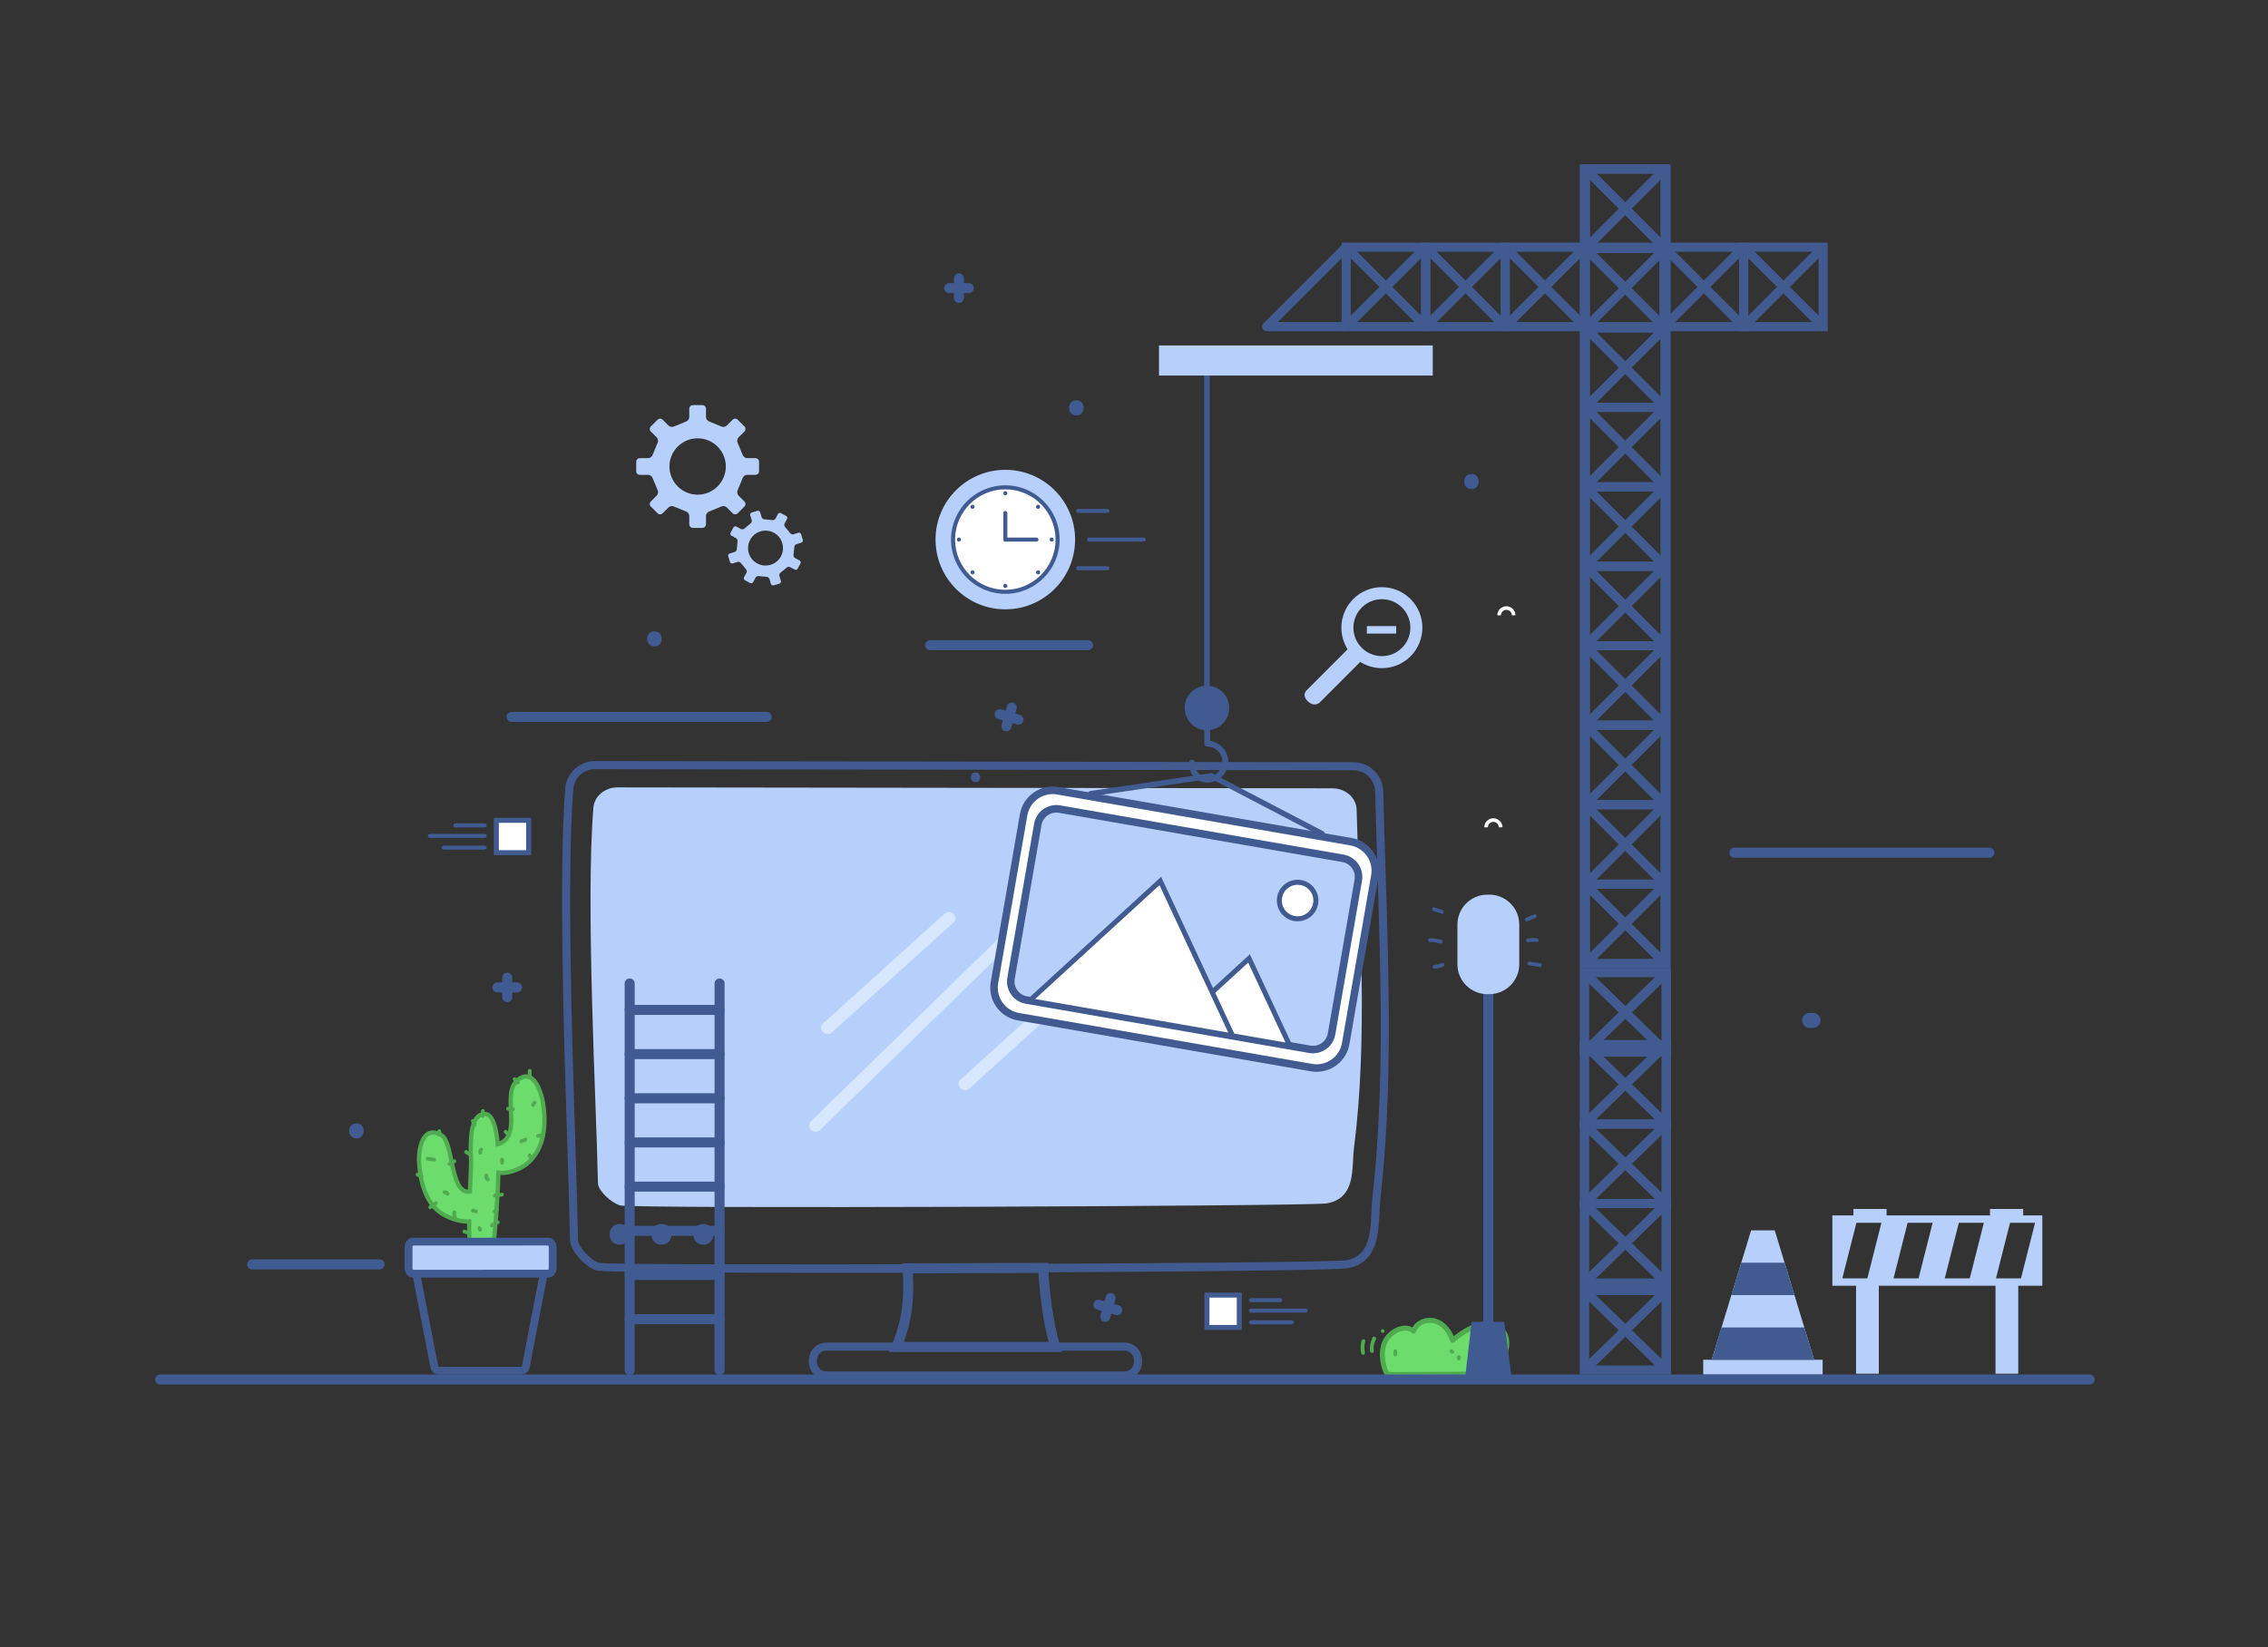 <?xml version="1.0" encoding="UTF-8" standalone="no"?>
<!DOCTYPE svg PUBLIC "-//W3C//DTD SVG 1.1//EN" "http://www.w3.org/Graphics/SVG/1.1/DTD/svg11.dtd">
<svg width="100%" height="100%" viewBox="0 0 468 340" version="1.1" xmlns="http://www.w3.org/2000/svg" xmlns:xlink="http://www.w3.org/1999/xlink" xml:space="preserve" xmlns:serif="http://www.serif.com/" style="fill-rule:evenodd;clip-rule:evenodd;stroke-linejoin:round;stroke-miterlimit:2;">
    <rect x="0" y="0" width="468" height="340" fill="#333333" stroke="none"/>
    <g id="Artboard1" transform="matrix(0.934,0,0,0.678,0,0)">
        <rect x="0" y="0" width="500" height="500" style="fill:none;"/>
        <g id="OBJECTS" transform="matrix(1.07,0,0,1.474,-18.976,-84.064)">
            <g>
                <g transform="matrix(1,0,0,1,317.659,336.443)">
                    <path d="M0,-2.563C-0.539,-4.326 -1.775,-5.977 -3.531,-6.542C-5.286,-7.107 -7.513,-6.252 -8.06,-4.49C-9.675,-5.839 -12.15,-4.768 -13.447,-3.112C-15.546,-0.434 -13.924,3.952 -13.574,4.237C-13.195,4.544 -12.17,4.49 -12.17,4.49L3.535,4.403C3.535,4.403 6.416,4.193 7.746,3.663C10.421,2.596 12.241,-2.008 10.519,-4.317C9.345,-5.892 7.029,-6.226 5.158,-5.628C3.288,-5.03 1.473,-3.861 0,-2.563" style="fill:rgb(108,221,108);fill-rule:nonzero;"/>
                </g>
                <g transform="matrix(1,0,0,1,307.874,338.658)">
                    <path d="M0,-6.799C-0.095,-6.799 -0.193,-6.794 -0.294,-6.783C-1.333,-6.673 -2.495,-5.976 -3.254,-5.007C-5.096,-2.657 -3.72,1.266 -3.419,1.661C-3.349,1.711 -2.831,1.781 -2.412,1.757L13.317,1.669C13.31,1.668 16.099,1.46 17.339,0.965C18.586,0.469 19.749,-1.017 20.233,-2.731C20.628,-4.126 20.503,-5.399 19.889,-6.223C18.791,-7.697 16.636,-7.84 15.101,-7.349C13.469,-6.827 11.703,-5.776 10.128,-4.39C9.996,-4.272 9.814,-4.232 9.645,-4.279C9.474,-4.328 9.341,-4.458 9.289,-4.627C8.735,-6.439 7.541,-7.799 6.096,-8.264C5.281,-8.527 4.317,-8.438 3.524,-8.024C2.873,-7.686 2.41,-7.164 2.221,-6.552C2.169,-6.387 2.039,-6.258 1.873,-6.209C1.708,-6.16 1.527,-6.196 1.394,-6.308C1.003,-6.634 0.535,-6.799 0,-6.799M-2.609,2.799C-3.007,2.799 -3.717,2.747 -4.116,2.423C-4.732,1.923 -6.296,-2.807 -4.07,-5.647C-3.133,-6.844 -1.728,-7.674 -0.402,-7.814C0.29,-7.893 0.935,-7.771 1.497,-7.479C1.834,-8.084 2.368,-8.593 3.046,-8.945C4.079,-9.482 5.338,-9.598 6.414,-9.251C7.976,-8.749 9.285,-7.43 10.02,-5.656C11.55,-6.895 13.22,-7.837 14.785,-8.337C16.661,-8.937 19.318,-8.723 20.72,-6.843C21.527,-5.759 21.715,-4.158 21.232,-2.449C20.655,-0.409 19.278,1.309 17.724,1.929C16.335,2.483 13.479,2.696 13.357,2.705L-2.382,2.793C-2.434,2.796 -2.512,2.799 -2.609,2.799" style="fill:rgb(80,170,80);fill-rule:nonzero;"/>
                </g>
                <g transform="matrix(-0.996,0.086,0.086,0.996,301.524,336.124)">
                    <path d="M0.135,-2.862C0.657,-2.029 0.931,-1.1 0.91,-0.114C0.898,0.381 0.123,0.454 0.135,-0.047C0.154,-0.898 -0.047,-1.691 -0.501,-2.412C-0.766,-2.836 -0.132,-3.286 0.135,-2.862" style="fill:rgb(80,170,80);fill-rule:nonzero;"/>
                </g>
                <g transform="matrix(-0.963,0.269,0.269,0.963,299.841,336.432)">
                    <path d="M0.252,-2.691C0.725,-1.909 0.979,-1.067 1.03,-0.156C1.058,0.342 0.28,0.345 0.252,-0.154C0.209,-0.926 -0.015,-1.628 -0.415,-2.289C-0.674,-2.718 -0.007,-3.119 0.252,-2.691" style="fill:rgb(80,170,80);fill-rule:nonzero;"/>
                </g>
                <g transform="matrix(1,0,0,1,303.237,331.552)">
                    <path d="M0,0.778C0.5,0.778 0.501,0 0,0C-0.5,0 -0.501,0.778 0,0.778" style="fill:rgb(80,170,80);fill-rule:nonzero;"/>
                </g>
                <g transform="matrix(0,1,1,0,306.175,336.047)">
                    <path d="M0.043,-0.735L0.734,-0.735C1.235,-0.735 1.236,0.043 0.734,0.043L0.043,0.043C-0.457,0.043 -0.458,-0.735 0.043,-0.735" style="fill:rgb(80,170,80);fill-rule:nonzero;"/>
                </g>
                <g transform="matrix(0,1,1,0,319.139,337.084)">
                    <path d="M0.216,-0.562L0.562,-0.562C1.062,-0.562 1.063,0.216 0.562,0.216L0.216,0.216C-0.284,0.216 -0.285,-0.562 0.216,-0.562" style="fill:rgb(80,170,80);fill-rule:nonzero;"/>
                </g>
                <g transform="matrix(0.707,0.707,0.707,-0.707,317.108,336.054)">
                    <path d="M0.239,-0.2L0.484,-0.2C0.984,-0.2 0.984,0.578 0.484,0.578L0.239,0.578C-0.262,0.578 -0.263,-0.2 0.239,-0.2" style="fill:rgb(80,170,80);fill-rule:nonzero;"/>
                </g>
                <g transform="matrix(1,0,0,1,96.117,317.146)">
                    <path d="M0,2.074L-26.329,2.074C-26.902,2.074 -27.366,1.61 -27.366,1.037C-27.366,0.464 -26.902,0 -26.329,0L0,0C0.573,0 1.037,0.464 1.037,1.037C1.037,1.61 0.573,2.074 0,2.074" style="fill:rgb(64,91,145);fill-rule:nonzero;"/>
                </g>
                <g transform="matrix(1,0,0,1,327.96,226.027)">
                    <path d="M0,1.88L-0.752,1.88C-0.752,1.258 -1.258,0.752 -1.88,0.752C-2.502,0.752 -3.008,1.258 -3.008,1.88L-3.76,1.88C-3.76,0.843 -2.916,0 -1.88,0C-0.843,0 0,0.843 0,1.88" style="fill:white;fill-rule:nonzero;"/>
                </g>
                <g transform="matrix(1,0,0,1,330.65,182.241)">
                    <path d="M0,1.88L-0.752,1.88C-0.752,1.258 -1.258,0.752 -1.88,0.752C-2.502,0.752 -3.008,1.258 -3.008,1.88L-3.76,1.88C-3.76,0.843 -2.917,0 -1.88,0C-0.843,0 0,0.843 0,1.88" style="fill:white;fill-rule:nonzero;"/>
                </g>
                <g transform="matrix(1,0,0,1,204.346,319.937)">
                    <path d="M0,14.263L29.901,14.263C28.749,9.91 27.966,3.619 27.811,0.006L1.885,0.086C2.13,4.914 1.835,9.307 0,14.263M32.697,16.337L-3.088,16.337L-2.481,14.897C-0.135,9.331 0.108,4.565 -0.25,-0.88L-0.322,-1.982L29.849,-2.074L29.857,-1.042C29.883,2.477 30.835,10.47 32.268,14.986L32.697,16.337Z" style="fill:rgb(65,91,145);fill-rule:nonzero;"/>
                </g>
                <g transform="matrix(1,0,0,1,140.58,318.256)">
                    <path d="M0,-102.368C-2.351,-102.368 -4.309,-100.53 -4.485,-98.151C-5.8,-80.4 -4.783,-48.215 -4.041,-24.715C-3.793,-16.902 -3.58,-10.155 -3.492,-5.193C-3.466,-3.751 -1.055,-1.061 0.807,-0.396C4.141,0.285 151.397,-0.219 155.225,-0.938C159.917,-1.865 160.128,-6.491 160.332,-10.966C160.379,-12.001 160.425,-13.001 160.527,-13.908C163.017,-35.884 162.277,-59.192 161.562,-81.731C161.391,-87.132 161.221,-92.461 161.101,-97.677C161.045,-100.134 159.111,-102.091 156.699,-102.135L0.075,-102.368L0,-102.368ZM50.389,1.667C23.221,1.667 1.213,1.519 0.247,1.174C-2.079,0.345 -5.118,-2.878 -5.159,-5.164C-5.247,-10.114 -5.46,-16.855 -5.706,-24.663C-6.451,-48.2 -7.469,-80.436 -6.148,-98.274C-5.907,-101.524 -3.222,-104.035 -0.013,-104.035L0.09,-104.035L156.722,-103.802C160.034,-103.746 162.691,-101.072 162.768,-97.716C162.888,-92.505 163.057,-87.181 163.228,-81.783C163.946,-59.185 164.686,-35.817 162.184,-13.719C162.085,-12.848 162.042,-11.886 161.997,-10.889C161.786,-6.253 161.523,-0.482 155.548,0.696C152.626,1.273 94.659,1.667 50.389,1.667" style="fill:rgb(65,91,145);fill-rule:nonzero;"/>
                </g>
                <g transform="matrix(1,0,0,1,292.92,306.474)">
                    <path d="M0,-86.628L-147.576,-86.822C-150.23,-86.862 -152.458,-85.042 -152.657,-82.664C-154.311,-62.912 -152.057,-21.7 -151.724,-5.113C-151.691,-3.497 -149.053,-1.073 -147.152,-0.473C-144.915,0.234 -4.671,-0.3 -1.244,-0.898C4.912,-1.973 3.864,-8.276 4.38,-12.311C7.301,-35.124 5.507,-59.921 4.926,-82.233C4.863,-84.65 2.69,-86.588 0,-86.628" style="fill:rgb(182,208,251);"/>
                </g>
                <g transform="matrix(1,0,0,1,188.441,340.285)">
                    <path d="M0,-4.291C-1.614,-4.291 -2.044,-2.941 -2.044,-2.143C-2.044,-1.347 -1.614,0 0,0L61.404,0C63.017,0 63.448,-1.35 63.448,-2.148C63.448,-2.944 63.017,-4.291 61.404,-4.291L0,-4.291ZM61.404,1.667L0,1.667C-2.437,1.667 -3.712,-0.25 -3.712,-2.143C-3.712,-4.039 -2.437,-5.958 0,-5.958L61.404,-5.958C63.841,-5.958 65.116,-4.042 65.116,-2.148C65.116,-0.253 63.841,1.667 61.404,1.667" style="fill:rgb(65,91,145);fill-rule:nonzero;"/>
                </g>
                <g transform="matrix(1,0,0,1,145.678,309.827)">
                    <path d="M0,4.286C2.758,4.286 2.762,0 0,0C-2.758,0 -2.762,4.286 0,4.286" style="fill:rgb(65,91,145);fill-rule:nonzero;"/>
                </g>
                <g transform="matrix(1,0,0,1,154.318,309.827)">
                    <path d="M0,4.286C2.758,4.286 2.762,0 0,0C-2.758,0 -2.762,4.286 0,4.286" style="fill:rgb(65,91,145);fill-rule:nonzero;"/>
                </g>
                <g transform="matrix(1,0,0,1,162.958,309.827)">
                    <path d="M0,4.286C2.758,4.286 2.762,0 0,0C-2.758,0 -2.762,4.286 0,4.286" style="fill:rgb(65,91,145);fill-rule:nonzero;"/>
                </g>
                <g transform="matrix(1,0,0,1,219.143,216.561)">
                    <path d="M0,2.01C1.294,2.01 1.296,0 0,0C-1.293,0 -1.296,2.01 0,2.01" style="fill:rgb(65,91,145);fill-rule:nonzero;"/>
                </g>
                <g transform="matrix(-1,0,0,1,371.158,311.151)">
                    <path d="M-21.158,26.728L0,26.728L-8.138,0L-13.02,0L-21.158,26.728Z" style="fill:rgb(182,208,251);fill-rule:nonzero;"/>
                </g>
                <g transform="matrix(-1,0,0,1,763.475,178.812)">
                    <rect x="369.41" y="159.067" width="24.655" height="3.054" style="fill:rgb(182,208,251);"/>
                </g>
                <g transform="matrix(-0.291,0.957,0.957,0.291,387.422,327.336)">
                    <path d="M7.837,-12.489L14.822,-12.489L8.661,7.752L2.861,3.86L7.837,-12.489Z" style="fill:rgb(65,91,145);fill-rule:nonzero;"/>
                </g>
                <g transform="matrix(1,0,0,1,375.227,317.833)">
                    <path d="M0,6.682L13.02,6.682L10.986,0L2.034,0L0,6.682Z" style="fill:rgb(65,91,145);fill-rule:nonzero;"/>
                </g>
                <g transform="matrix(1,0,0,1,401.042,337.903)">
                    <path d="M0,-28.321L5.164,-28.321L2.255,-16.838L-2.909,-16.838L0,-28.321ZM12.83,-16.838L7.666,-16.838L10.575,-28.321L15.739,-28.321L12.83,-16.838ZM23.404,-16.838L18.24,-16.838L21.149,-28.321L26.314,-28.321L23.404,-16.838ZM36.873,-28.321L36.873,-28.26L33.979,-16.838L28.815,-16.838L31.724,-28.321L36.873,-28.321ZM-0.073,2.857L4.622,2.857L4.622,-15.322L28.722,-15.322L28.722,2.857L33.417,2.857L33.417,-15.322L38.389,-15.322L38.389,-29.837L34.423,-29.837L34.423,-31.178L27.582,-31.178L27.582,-29.837L6.231,-29.837L6.231,-31.178L-0.61,-31.178L-0.61,-29.837L-4.963,-29.837L-4.963,-15.322L-0.073,-15.322L-0.073,2.857Z" style="fill:rgb(182,208,251);fill-rule:nonzero;"/>
                </g>
                <g transform="matrix(1,0,0,1,161.782,147.562)">
                    <path d="M0,11.637C-3.215,11.637 -5.82,9.029 -5.82,5.819C-5.82,2.604 -3.215,0 0,0C3.213,0 5.819,2.604 5.819,5.819C5.819,9.029 3.213,11.637 0,11.637M8.264,15.489L9.67,14.082C9.957,13.798 9.957,13.335 9.67,13.049L8.444,11.826C8.162,11.54 8.087,11.022 8.281,10.67L9.279,8.246C9.392,7.858 9.815,7.543 10.216,7.543L11.95,7.543C12.353,7.543 12.68,7.215 12.68,6.817L12.68,4.822C12.68,4.419 12.353,4.094 11.95,4.094L10.216,4.094C9.815,4.094 9.392,3.779 9.279,3.393L8.281,0.97C8.087,0.617 8.162,0.097 8.444,-0.189L9.67,-1.412C9.957,-1.698 9.957,-2.161 9.67,-2.441L8.264,-3.854C7.979,-4.138 7.515,-4.138 7.232,-3.854L6.006,-2.628C5.721,-2.344 5.202,-2.27 4.851,-2.46L2.424,-3.46C2.039,-3.574 1.724,-3.994 1.724,-4.398L1.724,-6.132C1.724,-6.532 1.397,-6.863 0.995,-6.863L-0.995,-6.863C-1.398,-6.863 -1.726,-6.532 -1.726,-6.132L-1.726,-4.398C-1.726,-3.994 -2.04,-3.574 -2.426,-3.46L-4.852,-2.46C-5.203,-2.27 -5.725,-2.344 -6.007,-2.628L-7.235,-3.852C-7.517,-4.138 -7.98,-4.138 -8.262,-3.852L-9.674,-2.441C-9.959,-2.161 -9.959,-1.698 -9.674,-1.412L-8.449,-0.189C-8.165,0.097 -8.089,0.617 -8.282,0.97L-9.281,3.393C-9.394,3.779 -9.818,4.094 -10.218,4.094L-11.954,4.094C-12.354,4.094 -12.683,4.419 -12.683,4.822L-12.683,6.817C-12.683,7.215 -12.354,7.543 -11.954,7.543L-10.218,7.543C-9.818,7.543 -9.394,7.858 -9.281,8.246L-8.282,10.67C-8.089,11.024 -8.165,11.54 -8.449,11.826L-9.674,13.049C-9.959,13.335 -9.959,13.798 -9.674,14.082L-8.262,15.489C-7.98,15.776 -7.517,15.776 -7.235,15.489L-6.007,14.266C-5.725,13.981 -5.203,13.907 -4.85,14.101L-2.426,15.099C-2.04,15.21 -1.726,15.633 -1.726,16.035L-1.726,17.772C-1.726,18.171 -1.398,18.5 -0.995,18.5L0.995,18.5C1.397,18.5 1.724,18.171 1.724,17.772L1.724,16.035C1.724,15.633 2.039,15.21 2.424,15.099L4.851,14.101C5.202,13.907 5.721,13.981 6.006,14.266L7.232,15.489C7.515,15.776 7.979,15.776 8.264,15.489" style="fill:rgb(182,208,251);fill-rule:nonzero;"/>
                </g>
                <g transform="matrix(1,0,0,1,178.98,168.531)">
                    <path d="M0,3.403C-0.94,5.16 -3.13,5.82 -4.881,4.879C-6.637,3.938 -7.297,1.752 -6.358,0C-5.417,-1.761 -3.227,-2.419 -1.474,-1.478C0.278,-0.536 0.94,1.649 0,3.403M4.521,0.019L4.166,-1.163C4.093,-1.402 3.84,-1.537 3.601,-1.466L2.576,-1.154C2.337,-1.081 2.029,-1.194 1.893,-1.405L0.86,-2.658C0.686,-2.831 0.635,-3.155 0.754,-3.375L1.26,-4.321C1.379,-4.543 1.295,-4.817 1.079,-4.935L-0.01,-5.517C-0.229,-5.637 -0.503,-5.55 -0.622,-5.332L-1.131,-4.386C-1.247,-4.167 -1.544,-4.029 -1.786,-4.079L-3.404,-4.242C-3.651,-4.24 -3.916,-4.431 -3.986,-4.671L-4.298,-5.699C-4.369,-5.936 -4.622,-6.073 -4.86,-5.999L-6.042,-5.645C-6.285,-5.571 -6.415,-5.32 -6.345,-5.079L-6.032,-4.053C-5.959,-3.812 -6.073,-3.509 -6.285,-3.372L-7.539,-2.337C-7.711,-2.161 -8.036,-2.116 -8.255,-2.232L-9.202,-2.74C-9.419,-2.857 -9.696,-2.776 -9.812,-2.554L-10.397,-1.469C-10.512,-1.248 -10.432,-0.972 -10.213,-0.856L-9.265,-0.345C-9.044,-0.229 -8.907,0.066 -8.958,0.308L-9.119,1.925C-9.119,2.174 -9.31,2.44 -9.55,2.507L-10.578,2.821C-10.818,2.892 -10.954,3.147 -10.88,3.384L-10.523,4.564C-10.452,4.805 -10.198,4.938 -9.958,4.865L-8.93,4.555C-8.693,4.484 -8.388,4.599 -8.252,4.805L-7.219,6.061C-7.043,6.234 -6.995,6.558 -7.111,6.778L-7.62,7.724C-7.735,7.943 -7.653,8.216 -7.433,8.338L-6.347,8.918C-6.128,9.036 -5.853,8.953 -5.735,8.734L-5.225,7.787C-5.111,7.565 -4.812,7.43 -4.57,7.478L-2.956,7.643C-2.703,7.643 -2.442,7.834 -2.37,8.074L-2.061,9.1C-1.988,9.339 -1.733,9.476 -1.496,9.402L-0.315,9.045C-0.078,8.974 0.058,8.719 -0.01,8.483L-0.322,7.456C-0.395,7.218 -0.284,6.908 -0.076,6.775L1.18,5.742C1.353,5.565 1.679,5.517 1.898,5.633L2.843,6.141C3.064,6.262 3.342,6.177 3.457,5.957L4.04,4.869C4.159,4.652 4.073,4.375 3.853,4.257L2.906,3.748C2.686,3.628 2.548,3.337 2.6,3.096L2.765,1.474C2.762,1.228 2.956,0.963 3.193,0.892L4.222,0.582C4.458,0.509 4.594,0.258 4.521,0.019" style="fill:rgb(182,208,251);fill-rule:nonzero;"/>
                </g>
                <g transform="matrix(1,0,0,1,242.389,189.256)">
                    <path d="M0,2.074L-32.6,2.074C-33.172,2.074 -33.637,1.61 -33.637,1.037C-33.637,0.464 -33.172,0 -32.6,0L0,0C0.573,0 1.037,0.464 1.037,1.037C1.037,1.61 0.573,2.074 0,2.074" style="fill:rgb(64,91,145);fill-rule:nonzero;"/>
                </g>
                <g transform="matrix(1,0,0,1,176.021,204.065)">
                    <path d="M0,2.074L-52.658,2.074C-53.23,2.074 -53.695,1.61 -53.695,1.037C-53.695,0.464 -53.23,0 -52.658,0L0,0C0.573,0 1.037,0.464 1.037,1.037C1.037,1.61 0.573,2.074 0,2.074" style="fill:rgb(64,91,145);fill-rule:nonzero;"/>
                </g>
                <g transform="matrix(1,0,0,1,428.498,232.104)">
                    <path d="M0,2.074L-52.657,2.074C-53.23,2.074 -53.694,1.61 -53.694,1.037C-53.694,0.464 -53.23,0 -52.657,0L0,0C0.573,0 1.037,0.464 1.037,1.037C1.037,1.61 0.573,2.074 0,2.074" style="fill:rgb(64,91,145);fill-rule:nonzero;"/>
                </g>
                <g transform="matrix(1,0,0,1,449.199,340.914)">
                    <path d="M0,2.074L-398.398,2.074C-398.971,2.074 -399.435,1.61 -399.435,1.037C-399.435,0.464 -398.971,0 -398.398,0L0,0C0.573,0 1.037,0.464 1.037,1.037C1.037,1.61 0.573,2.074 0,2.074" style="fill:rgb(64,91,145);fill-rule:nonzero;"/>
                </g>
                <g transform="matrix(1,0,0,1,303.062,188.291)">
                    <path d="M0,4.258C-3.241,4.258 -5.879,1.621 -5.88,-1.622C-5.879,-4.864 -3.24,-7.503 0.002,-7.503C3.245,-7.503 5.882,-4.865 5.882,-1.622C5.882,1.621 3.244,4.258 0,4.258M-0.001,-9.987C-2.234,-9.987 -4.334,-9.117 -5.913,-7.537C-8.607,-4.843 -9.142,-0.67 -7.215,2.611L-7.078,2.843L-15.546,11.311C-15.557,11.323 -15.957,11.71 -15.963,12.274C-15.967,12.699 -15.752,13.132 -15.324,13.56C-14.869,14.014 -14.392,14.245 -13.908,14.245C-13.327,14.245 -12.915,13.908 -12.911,13.906L-4.465,5.455L-4.231,5.593C-2.953,6.344 -1.489,6.74 0.002,6.74C2.236,6.74 4.335,5.871 5.915,4.293C9.175,1.03 9.175,-4.275 5.915,-7.537C4.335,-9.117 2.234,-9.987 -0.001,-9.987" style="fill:rgb(182,208,251);fill-rule:nonzero;"/>
                </g>
                <g transform="matrix(1,0,0,1,0,-125.766)">
                    <rect x="299.962" y="312.108" width="6.057" height="1.55" style="fill:rgb(182,208,251);"/>
                </g>
                <g transform="matrix(1,0,0,1,147.748,259.12)">
                    <path d="M0,81.947C-0.573,81.947 -1.037,81.483 -1.037,80.91L-1.037,1.037C-1.037,0.464 -0.573,0 0,0C0.573,0 1.037,0.464 1.037,1.037L1.037,80.91C1.037,81.483 0.573,81.947 0,81.947" style="fill:rgb(64,91,145);fill-rule:nonzero;"/>
                </g>
                <g transform="matrix(1,0,0,1,166.31,259.12)">
                    <path d="M0,81.947C-0.573,81.947 -1.037,81.483 -1.037,80.91L-1.037,1.037C-1.037,0.464 -0.573,0 0,0C0.573,0 1.037,0.464 1.037,1.037L1.037,80.91C1.037,81.483 0.573,81.947 0,81.947" style="fill:rgb(64,91,145);fill-rule:nonzero;"/>
                </g>
                <g transform="matrix(1,0,0,1,166.31,264.579)">
                    <path d="M0,2.074L-18.562,2.074C-19.134,2.074 -19.599,1.61 -19.599,1.037C-19.599,0.464 -19.134,0 -18.562,0L0,0C0.573,0 1.037,0.464 1.037,1.037C1.037,1.61 0.573,2.074 0,2.074" style="fill:rgb(64,91,145);fill-rule:nonzero;"/>
                </g>
                <g transform="matrix(1,0,0,1,166.31,273.704)">
                    <path d="M0,2.074L-18.562,2.074C-19.134,2.074 -19.599,1.61 -19.599,1.037C-19.599,0.464 -19.134,0 -18.562,0L0,0C0.573,0 1.037,0.464 1.037,1.037C1.037,1.61 0.573,2.074 0,2.074" style="fill:rgb(64,91,145);fill-rule:nonzero;"/>
                </g>
                <g transform="matrix(1,0,0,1,166.31,282.829)">
                    <path d="M0,2.074L-18.562,2.074C-19.134,2.074 -19.599,1.61 -19.599,1.037C-19.599,0.464 -19.134,0 -18.562,0L0,0C0.573,0 1.037,0.464 1.037,1.037C1.037,1.61 0.573,2.074 0,2.074" style="fill:rgb(64,91,145);fill-rule:nonzero;"/>
                </g>
                <g transform="matrix(1,0,0,1,166.31,291.954)">
                    <path d="M0,2.074L-18.562,2.074C-19.134,2.074 -19.599,1.61 -19.599,1.037C-19.599,0.464 -19.134,0 -18.562,0L0,0C0.573,0 1.037,0.464 1.037,1.037C1.037,1.61 0.573,2.074 0,2.074" style="fill:rgb(64,91,145);fill-rule:nonzero;"/>
                </g>
                <g transform="matrix(1,0,0,1,166.31,301.079)">
                    <path d="M0,2.074L-18.562,2.074C-19.134,2.074 -19.599,1.61 -19.599,1.037C-19.599,0.464 -19.134,0 -18.562,0L0,0C0.573,0 1.037,0.464 1.037,1.037C1.037,1.61 0.573,2.074 0,2.074" style="fill:rgb(64,91,145);fill-rule:nonzero;"/>
                </g>
                <g transform="matrix(1,0,0,1,166.31,310.204)">
                    <path d="M0,2.074L-18.562,2.074C-19.134,2.074 -19.599,1.61 -19.599,1.037C-19.599,0.464 -19.134,0 -18.562,0L0,0C0.573,0 1.037,0.464 1.037,1.037C1.037,1.61 0.573,2.074 0,2.074" style="fill:rgb(64,91,145);fill-rule:nonzero;"/>
                </g>
                <g transform="matrix(1,0,0,1,166.31,319.329)">
                    <path d="M0,2.074L-18.562,2.074C-19.134,2.074 -19.599,1.61 -19.599,1.037C-19.599,0.464 -19.134,0 -18.562,0L0,0C0.573,0 1.037,0.464 1.037,1.037C1.037,1.61 0.573,2.074 0,2.074" style="fill:rgb(64,91,145);fill-rule:nonzero;"/>
                </g>
                <g transform="matrix(1,0,0,1,166.31,328.453)">
                    <path d="M0,2.074L-18.562,2.074C-19.134,2.074 -19.599,1.61 -19.599,1.037C-19.599,0.464 -19.134,0 -18.562,0L0,0C0.573,0 1.037,0.464 1.037,1.037C1.037,1.61 0.573,2.074 0,2.074" style="fill:rgb(64,91,145);fill-rule:nonzero;"/>
                </g>
                <g transform="matrix(1,0,0,1,122.469,257.92)">
                    <path d="M0,6.112C-0.573,6.112 -1.037,5.648 -1.037,5.075L-1.037,1.037C-1.037,0.464 -0.573,0 0,0C0.573,0 1.037,0.464 1.037,1.037L1.037,5.075C1.037,5.648 0.573,6.112 0,6.112" style="fill:rgb(64,91,145);fill-rule:nonzero;"/>
                </g>
                <g transform="matrix(1,0,0,1,124.488,259.939)">
                    <path d="M0,2.074L-4.037,2.074C-4.61,2.074 -5.074,1.61 -5.074,1.037C-5.074,0.464 -4.61,0 -4.037,0L0,0C0.573,0 1.037,0.464 1.037,1.037C1.037,1.61 0.573,2.074 0,2.074" style="fill:rgb(64,91,145);fill-rule:nonzero;"/>
                </g>
                <g transform="matrix(1,0,0,1,215.736,113.484)">
                    <path d="M0,6.112C-0.573,6.112 -1.037,5.648 -1.037,5.075L-1.037,1.037C-1.037,0.464 -0.573,0 0,0C0.573,0 1.037,0.464 1.037,1.037L1.037,5.075C1.037,5.648 0.573,6.112 0,6.112" style="fill:rgb(64,91,145);fill-rule:nonzero;"/>
                </g>
                <g transform="matrix(1,0,0,1,217.755,115.503)">
                    <path d="M0,2.074L-4.037,2.074C-4.61,2.074 -5.074,1.61 -5.074,1.037C-5.074,0.464 -4.61,0 -4.037,0L0,0C0.573,0 1.037,0.464 1.037,1.037C1.037,1.61 0.573,2.074 0,2.074" style="fill:rgb(64,91,145);fill-rule:nonzero;"/>
                </g>
                <g transform="matrix(1,0,0,1,248.43,325.367)">
                    <path d="M0,3.294C-0.094,3.294 -0.19,3.281 -0.285,3.255L-4.168,2.147C-4.719,1.989 -5.038,1.415 -4.88,0.864C-4.723,0.313 -4.147,0 -3.598,0.151L0.284,1.259C0.835,1.417 1.154,1.991 0.997,2.542C0.867,2.997 0.451,3.294 0,3.294" style="fill:rgb(64,91,145);fill-rule:nonzero;"/>
                </g>
                <g transform="matrix(1,0,0,1,245.934,323.979)">
                    <path d="M0,6.069C-0.094,6.069 -0.19,6.056 -0.285,6.03C-0.836,5.872 -1.155,5.298 -0.998,4.747L0.111,0.864C0.269,0.313 0.844,0 1.393,0.151C1.944,0.309 2.263,0.883 2.106,1.434L0.997,5.317C0.866,5.772 0.451,6.069 0,6.069" style="fill:rgb(64,91,145);fill-rule:nonzero;"/>
                </g>
                <g transform="matrix(1,0,0,1,228.03,203.393)">
                    <path d="M0,3.301C-0.094,3.301 -0.19,3.288 -0.285,3.26L-4.168,2.151C-4.718,1.995 -5.038,1.42 -4.88,0.87C-4.723,0.319 -4.15,0 -3.598,0.157L0.285,1.266C0.835,1.423 1.154,1.998 0.997,2.548C0.866,3.004 0.451,3.301 0,3.301" style="fill:rgb(64,91,145);fill-rule:nonzero;"/>
                </g>
                <g transform="matrix(1,0,0,1,225.535,202.006)">
                    <path d="M0,6.075C-0.094,6.075 -0.19,6.062 -0.285,6.035C-0.836,5.878 -1.155,5.303 -0.998,4.753L0.111,0.87C0.268,0.319 0.841,0 1.393,0.158C1.944,0.315 2.263,0.889 2.105,1.44L0.997,5.322C0.866,5.778 0.451,6.075 0,6.075" style="fill:rgb(64,91,145);fill-rule:nonzero;"/>
                </g>
                <g transform="matrix(0,-1,-1,0,225.31,154.067)">
                    <path d="M-14.407,-14.407C-22.364,-14.407 -28.814,-7.957 -28.814,-0C-28.814,7.957 -22.364,14.407 -14.407,14.407C-6.45,14.407 -0,7.957 -0,-0C-0,-7.957 -6.45,-14.407 -14.407,-14.407" style="fill:rgb(182,208,251);fill-rule:nonzero;"/>
                </g>
                <g transform="matrix(0,-1,-1,0,225.31,157.681)">
                    <path d="M-10.792,-10.792C-16.754,-10.792 -21.585,-5.96 -21.585,0.001C-21.585,5.961 -16.754,10.792 -10.792,10.792C-4.831,10.792 0.001,5.961 0.001,0.001C0.001,-5.96 -4.831,-10.792 -10.792,-10.792" style="fill:white;fill-rule:nonzero;"/>
                </g>
                <g transform="matrix(1,0,0,1,225.31,178.849)">
                    <path d="M0,-20.75C-5.721,-20.75 -10.375,-16.096 -10.375,-10.375C-10.375,-4.654 -5.721,0 0,0C5.721,0 10.375,-4.654 10.375,-10.375C10.375,-16.096 5.721,-20.75 0,-20.75M0,0.835C-6.181,0.835 -11.21,-4.194 -11.21,-10.375C-11.21,-16.556 -6.181,-21.585 0,-21.585C6.181,-21.585 11.21,-16.556 11.21,-10.375C11.21,-4.194 6.181,0.835 0,0.835" style="fill:rgb(64,91,145);fill-rule:nonzero;"/>
                </g>
                <g transform="matrix(1,0,0,1,225.31,162.561)">
                    <path d="M0,6.33C-0.231,6.33 -0.418,6.143 -0.418,5.912L-0.418,0.418C-0.418,0.187 -0.231,0 0,0C0.231,0 0.418,0.187 0.418,0.418L0.418,5.912C0.418,6.143 0.231,6.33 0,6.33" style="fill:rgb(64,91,145);fill-rule:nonzero;"/>
                </g>
                <g transform="matrix(1,0,0,1,231.748,168.056)">
                    <path d="M0,0.835L-6.438,0.835C-6.669,0.835 -6.856,0.648 -6.856,0.417C-6.856,0.187 -6.669,0 -6.438,0L0,0C0.231,0 0.418,0.187 0.418,0.417C0.418,0.648 0.231,0.835 0,0.835" style="fill:rgb(64,91,145);fill-rule:nonzero;"/>
                </g>
                <g transform="matrix(0,-1,-1,0,225.31,158.474)">
                    <path d="M-0.426,-0.426C-0.661,-0.426 -0.852,-0.235 -0.852,0C-0.852,0.236 -0.661,0.426 -0.426,0.426C-0.191,0.426 0,0.236 0,0C0,-0.235 -0.191,-0.426 -0.426,-0.426" style="fill:rgb(64,91,145);fill-rule:nonzero;"/>
                </g>
                <g transform="matrix(0.707,-0.707,-0.707,-0.707,232.506,161.704)">
                    <path d="M-0.302,-0.125C-0.536,-0.125 -0.727,0.066 -0.728,0.302C-0.728,0.536 -0.537,0.727 -0.302,0.728C-0.066,0.727 0.125,0.536 0.125,0.302C0.124,0.066 -0.067,-0.125 -0.302,-0.125" style="fill:rgb(64,91,145);fill-rule:nonzero;"/>
                </g>
                <g transform="matrix(1,0,0,1,234.884,168.048)">
                    <path d="M0,0.852C-0.235,0.852 -0.426,0.661 -0.426,0.426C-0.426,0.19 -0.235,0 0,0C0.235,0 0.426,0.19 0.426,0.426C0.426,0.661 0.235,0.852 0,0.852" style="fill:rgb(64,91,145);fill-rule:nonzero;"/>
                </g>
                <g transform="matrix(0.707,0.707,0.707,-0.707,231.654,175.244)">
                    <path d="M0.302,-0.125C0.067,-0.125 -0.124,0.066 -0.125,0.302C-0.125,0.536 0.066,0.727 0.302,0.728C0.537,0.727 0.728,0.536 0.728,0.302C0.727,0.066 0.536,-0.125 0.302,-0.125" style="fill:rgb(64,91,145);fill-rule:nonzero;"/>
                </g>
                <g transform="matrix(0,1,1,0,225.31,177.622)">
                    <path d="M0.426,-0.426C0.191,-0.426 0,-0.235 0,0C0,0.236 0.191,0.426 0.426,0.426C0.661,0.426 0.852,0.236 0.852,0C0.852,-0.235 0.661,-0.426 0.426,-0.426" style="fill:rgb(64,91,145);fill-rule:nonzero;"/>
                </g>
                <g transform="matrix(-0.707,0.707,0.707,0.707,218.967,175.244)">
                    <path d="M0.302,-0.728C0.067,-0.728 -0.124,-0.537 -0.125,-0.302C-0.125,-0.067 0.066,0.124 0.302,0.125C0.537,0.124 0.728,-0.067 0.728,-0.302C0.727,-0.537 0.536,-0.728 0.302,-0.728" style="fill:rgb(64,91,145);fill-rule:nonzero;"/>
                </g>
                <g transform="matrix(-1,0,0,1,215.736,168.9)">
                    <path d="M0,-0.852C-0.235,-0.852 -0.426,-0.661 -0.426,-0.426C-0.426,-0.19 -0.235,0 0,0C0.235,0 0.426,-0.19 0.426,-0.426C0.426,-0.661 0.235,-0.852 0,-0.852" style="fill:rgb(64,91,145);fill-rule:nonzero;"/>
                </g>
                <g transform="matrix(-0.707,-0.707,-0.707,0.707,218.114,161.704)">
                    <path d="M-0.302,-0.728C-0.536,-0.728 -0.727,-0.537 -0.728,-0.302C-0.728,-0.067 -0.537,0.124 -0.302,0.125C-0.066,0.124 0.125,-0.067 0.125,-0.302C0.124,-0.537 -0.067,-0.728 -0.302,-0.728" style="fill:rgb(64,91,145);fill-rule:nonzero;"/>
                </g>
                <g transform="matrix(1,0,0,1,246.385,162.137)">
                    <path d="M0,0.835L-6.049,0.835C-6.28,0.835 -6.467,0.648 -6.467,0.417C-6.467,0.187 -6.28,0 -6.049,0L0,0C0.231,0 0.418,0.187 0.418,0.417C0.418,0.648 0.231,0.835 0,0.835" style="fill:rgb(64,91,145);fill-rule:nonzero;"/>
                </g>
                <g transform="matrix(1,0,0,1,246.385,173.976)">
                    <path d="M0,0.835L-6.049,0.835C-6.28,0.835 -6.467,0.648 -6.467,0.417C-6.467,0.187 -6.28,0 -6.049,0L0,0C0.231,0 0.418,0.187 0.418,0.417C0.418,0.648 0.231,0.835 0,0.835" style="fill:rgb(64,91,145);fill-rule:nonzero;"/>
                </g>
                <g transform="matrix(1,0,0,1,253.905,168.058)">
                    <path d="M0,0.835L-11.299,0.835C-11.53,0.835 -11.717,0.648 -11.717,0.417C-11.717,0.187 -11.53,0 -11.299,0L0,0C0.231,0 0.418,0.187 0.418,0.417C0.418,0.648 0.231,0.835 0,0.835" style="fill:rgb(64,91,145);fill-rule:nonzero;"/>
                </g>
                <g transform="matrix(-1,0,0,1,540.56,155.712)">
                    <rect x="266.939" y="168.803" width="6.682" height="6.682" style="fill:white;"/>
                </g>
                <g transform="matrix(1,0,0,1,0,155.711)">
                    <path d="M267.457,174.967L273.102,174.967L273.102,169.322L267.457,169.322L267.457,174.967ZM274.139,176.004L266.42,176.004L266.42,168.285L274.139,168.285L274.139,176.004Z" style="fill:rgb(65,91,145);fill-rule:nonzero;"/>
                </g>
                <g transform="matrix(1,0,0,1,282.078,325.149)">
                    <path d="M0,0.835L-6.049,0.835C-6.28,0.835 -6.467,0.648 -6.467,0.417C-6.467,0.187 -6.28,0 -6.049,0L0,0C0.231,0 0.418,0.187 0.418,0.417C0.418,0.648 0.231,0.835 0,0.835" style="fill:rgb(64,91,145);fill-rule:nonzero;"/>
                </g>
                <g transform="matrix(1,0,0,1,284.351,329.728)">
                    <path d="M0,0.835L-8.175,0.835C-8.487,0.835 -8.739,0.648 -8.739,0.417C-8.739,0.187 -8.487,0 -8.175,0L0,0C0.312,0 0.564,0.187 0.564,0.417C0.564,0.648 0.312,0.835 0,0.835" style="fill:rgb(64,91,145);fill-rule:nonzero;"/>
                </g>
                <g transform="matrix(1,0,0,1,287.328,327.309)">
                    <path d="M0,0.835L-11.299,0.835C-11.53,0.835 -11.717,0.648 -11.717,0.417C-11.717,0.187 -11.53,0 -11.299,0L0,0C0.231,0 0.418,0.187 0.418,0.417C0.418,0.648 0.231,0.835 0,0.835" style="fill:rgb(64,91,145);fill-rule:nonzero;"/>
                </g>
                <g transform="matrix(1,0,0,1,0,-40.4)">
                    <rect x="120.215" y="266.859" width="6.682" height="6.682" style="fill:white;"/>
                </g>
                <g transform="matrix(1,0,0,1,0,-40.399)">
                    <path d="M120.733,273.022L126.378,273.022L126.378,267.377L120.733,267.377L120.733,273.022ZM127.415,274.059L119.696,274.059L119.696,266.34L127.415,266.34L127.415,274.059Z" style="fill:rgb(65,91,145);fill-rule:nonzero;"/>
                </g>
                <g transform="matrix(1,0,0,1,111.758,227.093)">
                    <path d="M0,0.835L6.049,0.835C6.28,0.835 6.467,0.648 6.467,0.417C6.467,0.187 6.28,0 6.049,0L0,0C-0.231,0 -0.418,0.187 -0.418,0.417C-0.418,0.648 -0.231,0.835 0,0.835" style="fill:rgb(64,91,145);fill-rule:nonzero;"/>
                </g>
                <g transform="matrix(1,0,0,1,109.485,231.672)">
                    <path d="M0,0.835L8.175,0.835C8.487,0.835 8.739,0.648 8.739,0.417C8.739,0.187 8.487,0 8.175,0L0,0C-0.312,0 -0.564,0.187 -0.564,0.417C-0.564,0.648 -0.312,0.835 0,0.835" style="fill:rgb(64,91,145);fill-rule:nonzero;"/>
                </g>
                <g transform="matrix(1,0,0,1,106.508,229.254)">
                    <path d="M0,0.835L11.299,0.835C11.53,0.835 11.717,0.648 11.717,0.417C11.717,0.187 11.53,0 11.299,0L0,0C-0.231,0 -0.418,0.187 -0.418,0.417C-0.418,0.648 -0.231,0.835 0,0.835" style="fill:rgb(64,91,145);fill-rule:nonzero;"/>
                </g>
                <g transform="matrix(-1,0,0,1,650.086,92.327)">
                    <rect x="324.006" y="159.24" width="2.074" height="89.193" style="fill:rgb(63,91,145);"/>
                </g>
                <g transform="matrix(1,0,0,1,325.271,241.813)">
                    <path d="M0,20.547L-0.456,20.547C-3.841,20.547 -6.609,17.778 -6.609,14.394L-6.609,6.153C-6.609,2.769 -3.841,0 -0.456,0L0,0C3.384,0 6.153,2.769 6.153,6.153L6.153,14.394C6.153,17.778 3.384,20.547 0,20.547" style="fill:rgb(182,208,251);fill-rule:nonzero;"/>
                </g>
                <g transform="matrix(0.164,0.986,0.986,-0.164,334.2,255.044)">
                    <path d="M1.198,-1.015C1.433,-0.314 1.668,0.386 1.904,1.087C2.061,1.558 1.357,1.888 1.198,1.414C0.962,0.714 0.727,0.013 0.492,-0.687C0.334,-1.158 1.039,-1.489 1.198,-1.015" style="fill:rgb(63,91,145);fill-rule:nonzero;"/>
                </g>
                <g transform="matrix(0.438,0.899,0.899,-0.438,333.382,250.728)">
                    <path d="M0.792,-0.454C0.951,0.104 1.189,0.623 1.49,1.118C1.752,1.544 1.051,1.882 0.792,1.458C0.451,0.901 0.205,0.315 0.027,-0.312C-0.11,-0.792 0.655,-0.933 0.792,-0.454" style="fill:rgb(63,91,145);fill-rule:nonzero;"/>
                </g>
                <g transform="matrix(0.694,0.72,0.72,-0.694,332.798,246.562)">
                    <path d="M0.735,-0.313C0.963,0.244 1.192,0.801 1.419,1.358C1.607,1.816 0.926,2.194 0.735,1.729L0.052,0.058C-0.136,-0.4 0.546,-0.777 0.735,-0.313" style="fill:rgb(63,91,145);fill-rule:nonzero;"/>
                </g>
                <g transform="matrix(0.616,0.788,0.788,-0.616,313.8,256.305)">
                    <path d="M0.769,-0.332C1.06,0.169 1.298,0.689 1.487,1.237C1.65,1.707 0.933,2.011 0.769,1.536C0.579,0.988 0.342,0.468 0.051,-0.033C-0.199,-0.463 0.521,-0.76 0.769,-0.332" style="fill:rgb(63,91,145);fill-rule:nonzero;"/>
                </g>
                <g transform="matrix(0.181,0.983,0.983,-0.181,313.78,250.321)">
                    <path d="M1.104,-0.994C1.254,-0.289 1.486,0.376 1.804,1.022C2.025,1.473 1.325,1.811 1.104,1.362C0.756,0.655 0.503,-0.083 0.339,-0.853C0.235,-1.343 1,-1.483 1.104,-0.994" style="fill:rgb(63,91,145);fill-rule:nonzero;"/>
                </g>
                <g transform="matrix(0.953,0.304,0.304,-0.953,313.693,244.897)">
                    <path d="M0.077,-0.282L1.841,-0.282C2.342,-0.281 2.308,0.496 1.81,0.496C1.222,0.496 0.634,0.496 0.046,0.496C-0.455,0.495 -0.423,-0.281 0.077,-0.282" style="fill:rgb(63,91,145);fill-rule:nonzero;"/>
                </g>
                <g transform="matrix(0.115,-0.993,-0.993,-0.115,330.406,341.503)">
                    <path d="M-1.639,10.081L10.362,10.081L11.139,3.385L-0.353,0.486L-1.639,10.081Z" style="fill:rgb(64,91,145);fill-rule:nonzero;"/>
                </g>
                <g transform="matrix(1,0,0,1,129.868,313.31)">
                    <path d="M0,-28.416C-0.306,-30.311 -1.649,-35.203 -4.603,-33.654C-9.383,-31.148 -3.618,-21.635 -9.377,-19.957C-9.685,-23.75 -10.5,-26.362 -12.212,-26.207C-15.744,-25.886 -14.805,-17.672 -14.863,-15.823C-14.92,-13.982 -15.012,-12.094 -15.095,-10.188C-19.25,-9.443 -18.429,-20.28 -20.956,-21.779C-24.885,-24.11 -25.72,-18.916 -25.612,-16.517C-25.428,-12.434 -24.33,-7.55 -20.496,-5.382C-19.231,-4.667 -17.003,-3.86 -15.267,-4.006C-15.285,-0.741 -15.145,2.504 -14.606,5.601C-14.6,5.634 -14.545,5.634 -14.539,5.601C-14.539,5.598 -14.538,5.596 -14.538,5.593L-12.211,5.719C-12.211,5.733 -12.212,5.747 -12.213,5.761C-12.234,6.785 -10.636,6.787 -10.621,5.761C-10.593,3.791 -9.382,-5.881 -9.238,-14.078C-7.379,-13.801 -5.042,-14.665 -3.703,-15.647C0.264,-18.557 0.729,-23.91 0,-28.416" style="fill:rgb(108,221,108);fill-rule:nonzero;"/>
                </g>
                <g transform="matrix(1,0,0,1,115.637,280.604)">
                    <path d="M0,37.874L2.474,38.008L2.462,38.438C2.456,38.643 2.53,38.707 2.586,38.74C2.708,38.813 2.888,38.815 3.016,38.742C3.118,38.686 3.167,38.596 3.169,38.462C3.178,37.787 3.318,36.29 3.511,34.219C3.887,30.175 4.456,24.064 4.552,18.621L4.561,18.118L5.059,18.193C6.775,18.448 9.023,17.616 10.267,16.704C14.563,13.552 14.322,7.618 13.795,4.361C13.565,2.934 12.759,0.049 11.361,-0.65C10.897,-0.883 10.397,-0.852 9.833,-0.557C7.797,0.511 7.911,3.085 8.032,5.809C8.166,8.805 8.317,12.201 4.977,13.174L4.458,13.325L4.414,12.785C4.107,9.006 3.382,7.657 2.828,7.191C2.593,6.994 2.349,6.913 2.059,6.94C-0.506,7.172 -0.31,12.859 -0.216,15.592C-0.196,16.148 -0.181,16.603 -0.19,16.898C-0.235,18.339 -0.301,19.811 -0.368,21.296L-0.439,22.891L-0.786,22.953C-3.63,23.462 -4.43,19.634 -5.137,16.254C-5.593,14.081 -6.063,11.834 -6.95,11.307C-7.913,10.737 -8.709,10.631 -9.316,10.996C-10.633,11.785 -11.011,14.589 -10.94,16.17C-10.771,19.917 -9.786,24.827 -6.047,26.941C-4.757,27.669 -2.648,28.39 -1.072,28.261L-0.591,28.221L-0.594,28.704C-0.615,32.348 -0.425,35.275 0,37.874M2.801,39.678C2.566,39.678 2.332,39.618 2.13,39.497C1.88,39.346 1.707,39.118 1.627,38.846L-0.089,38.753L-0.714,38.774L-0.81,38.382C-1.268,35.752 -1.481,32.811 -1.478,29.16C-3.389,29.159 -5.484,28.273 -6.482,27.71C-10.572,25.396 -11.643,20.179 -11.822,16.21C-11.893,14.613 -11.557,11.31 -9.77,10.239C-8.864,9.695 -7.763,9.799 -6.5,10.548C-5.278,11.272 -4.813,13.497 -4.274,16.073C-3.544,19.562 -2.888,22.074 -1.288,22.113L-1.25,21.257C-1.183,19.775 -1.117,18.308 -1.073,16.87C-1.064,16.588 -1.079,16.154 -1.098,15.623C-1.21,12.389 -1.417,6.369 1.979,6.061C2.504,6.011 2.981,6.165 3.396,6.515C4.344,7.313 4.949,9.155 5.243,12.14C7.388,11.183 7.277,8.696 7.15,5.848C7.022,2.968 6.89,-0.01 9.423,-1.338C10.245,-1.768 11.03,-1.804 11.756,-1.44C13.866,-0.384 14.591,3.752 14.667,4.22C15.226,7.675 15.465,13.985 10.789,17.416C9.486,18.372 7.289,19.212 5.425,19.114C5.305,24.466 4.756,30.361 4.39,34.3C4.206,36.275 4.061,37.833 4.052,38.474C4.045,38.925 3.824,39.303 3.445,39.515C3.247,39.624 3.024,39.678 2.801,39.678" style="fill:rgb(80,170,80);fill-rule:nonzero;"/>
                </g>
                <g transform="matrix(1,0,0,1,125.295,319.498)">
                    <path d="M0,21.453L-16.883,21.453C-17.783,21.453 -18.503,20.864 -18.673,19.988L-22.506,0.311L-20.916,0L-17.082,19.678C-17.052,19.832 -16.925,19.832 -16.883,19.832L0,19.832C0.042,19.832 0.17,19.832 0.2,19.679L4.002,0.001L5.593,0.308L1.791,19.987C1.622,20.864 0.902,21.453 0,21.453" style="fill:rgb(65,91,145);fill-rule:nonzero;"/>
                </g>
                <g transform="matrix(1,0,0,1,102.96,320.086)">
                    <path d="M0,-6.609L28.023,-6.609C28.501,-6.609 28.892,-6.081 28.892,-5.434L28.892,-1.174C28.892,-0.528 28.501,0 28.023,0L0,0C-0.478,0 -0.868,-0.528 -0.868,-1.174L-0.868,-5.434C-0.868,-6.081 -0.478,-6.609 0,-6.609" style="fill:rgb(182,208,251);fill-rule:nonzero;"/>
                </g>
                <g transform="matrix(1,0,0,1,102.96,319.644)">
                    <path d="M0,-5.726C-0.201,-5.726 -0.427,-5.412 -0.427,-4.993L-0.427,-0.733C-0.427,-0.314 -0.201,0 0,0L28.023,0C28.225,0 28.451,-0.314 28.451,-0.733L28.451,-4.993C28.451,-5.412 28.225,-5.726 28.023,-5.726L0,-5.726ZM28.023,0.883L0,0.883C-0.722,0.883 -1.31,0.158 -1.31,-0.733L-1.31,-4.993C-1.31,-5.884 -0.722,-6.609 0,-6.609L28.023,-6.609C28.746,-6.609 29.333,-5.884 29.333,-4.993L29.333,-0.733C29.333,0.158 28.746,0.883 28.023,0.883" style="fill:rgb(64,91,145);fill-rule:nonzero;"/>
                </g>
                <g transform="matrix(1,0,0,1,102.96,319.717)">
                    <path d="M0,-5.871C-0.236,-5.871 -0.499,-5.54 -0.499,-5.065L-0.499,-0.805C-0.499,-0.331 -0.236,0 0,0L28.023,0C28.26,0 28.523,-0.331 28.523,-0.805L28.523,-5.065C28.523,-5.54 28.26,-5.871 28.023,-5.871L0,-5.871ZM28.023,0.738L0,0.738C-0.682,0.738 -1.237,0.046 -1.237,-0.805L-1.237,-5.065C-1.237,-5.916 -0.682,-6.609 0,-6.609L28.023,-6.609C28.706,-6.609 29.261,-5.916 29.261,-5.065L29.261,-0.805C29.261,0.046 28.706,0.738 28.023,0.738" style="fill:rgb(182,208,251);fill-rule:nonzero;"/>
                </g>
                <g transform="matrix(1,0,0,1,103.011,319.275)">
                    <path d="M0,-4.988C-0.04,-4.944 -0.108,-4.82 -0.108,-4.623L-0.108,-0.364C-0.108,-0.138 -0.017,-0.008 0.016,0.015L27.973,0C27.94,-0.008 28.031,-0.138 28.031,-0.364L28.031,-4.623C28.031,-4.85 27.939,-4.98 27.906,-5.003L0,-4.988ZM27.973,1.621L-0.05,1.621C-0.976,1.621 -1.729,0.73 -1.729,-0.364L-1.729,-4.623C-1.729,-5.718 -0.976,-6.609 -0.05,-6.609L27.973,-6.609C28.899,-6.609 29.652,-5.718 29.652,-4.623L29.652,-0.364C29.652,0.73 28.899,1.621 27.973,1.621" style="fill:rgb(64,91,145);fill-rule:nonzero;"/>
                </g>
                <g transform="matrix(0.399,0.917,0.917,-0.399,106.156,295.933)">
                    <path d="M0.691,-0.453C0.929,-0.054 1.167,0.345 1.404,0.744C1.66,1.173 0.944,1.48 0.691,1.054C0.453,0.656 0.215,0.256 -0.022,-0.143C-0.278,-0.572 0.437,-0.878 0.691,-0.453" style="fill:rgb(80,170,80);fill-rule:nonzero;"/>
                </g>
                <g transform="matrix(0,1,1,0,108.785,290.588)">
                    <path d="M0.043,-0.735L0.734,-0.735C1.235,-0.735 1.236,0.043 0.734,0.043L0.043,0.043C-0.457,0.043 -0.458,-0.735 0.043,-0.735" style="fill:rgb(80,170,80);fill-rule:nonzero;"/>
                </g>
                <g transform="matrix(0.894,0.448,0.448,-0.894,110.496,297.559)">
                    <path d="M0.31,-0.073C0.527,0.246 0.744,0.565 0.962,0.884C1.243,1.298 0.593,1.723 0.31,1.308C0.092,0.989 -0.125,0.67 -0.343,0.351C-0.624,-0.063 0.027,-0.488 0.31,-0.073" style="fill:rgb(80,170,80);fill-rule:nonzero;"/>
                </g>
                <g transform="matrix(0.879,0.477,0.477,-0.879,106.432,306.424)">
                    <path d="M0.413,-0.105C0.634,0.338 0.856,0.782 1.078,1.225C1.301,1.67 0.637,2.077 0.413,1.629C0.191,1.186 -0.03,0.742 -0.253,0.299C-0.475,-0.146 0.188,-0.554 0.413,-0.105" style="fill:rgb(80,170,80);fill-rule:nonzero;"/>
                </g>
                <g transform="matrix(0.357,0.934,0.934,-0.357,103.983,299.391)">
                    <path d="M0.537,-0.369C0.746,-0.139 0.954,0.09 1.164,0.32C1.5,0.69 0.871,1.147 0.537,0.78C0.328,0.551 0.119,0.322 -0.09,0.092C-0.427,-0.278 0.203,-0.736 0.537,-0.369" style="fill:rgb(80,170,80);fill-rule:nonzero;"/>
                </g>
                <g transform="matrix(0.308,0.951,0.951,-0.308,109.655,303.201)">
                    <path d="M0.359,-0.304C0.428,-0.131 0.546,-0.055 0.712,0.011C1.178,0.195 0.821,0.887 0.359,0.704C-0.007,0.56 -0.236,0.293 -0.382,-0.064C-0.57,-0.528 0.171,-0.766 0.359,-0.304" style="fill:rgb(80,170,80);fill-rule:nonzero;"/>
                </g>
                <g transform="matrix(-0.793,0.609,0.609,0.793,112.504,308.327)">
                    <path d="M0.42,-1.624C0.818,-1.243 1.053,-0.838 1.191,-0.306C1.318,0.177 0.544,0.271 0.42,-0.208C0.339,-0.52 0.183,-0.781 -0.049,-1.003C-0.408,-1.345 0.059,-1.969 0.42,-1.624" style="fill:rgb(80,170,80);fill-rule:nonzero;"/>
                </g>
                <g transform="matrix(0.966,0.258,0.258,-0.966,115.188,307.313)">
                    <path d="M0.088,-0.106L0.8,-0.106C1.302,-0.105 1.308,0.672 0.807,0.672C0.57,0.672 0.331,0.672 0.095,0.672C-0.406,0.672 -0.413,-0.106 0.088,-0.106" style="fill:rgb(80,170,80);fill-rule:nonzero;"/>
                </g>
                <g transform="matrix(-0.497,0.868,0.868,0.497,119.16,299.916)">
                    <path d="M0.602,-1.303C1.006,-1.118 1.273,-0.774 1.353,-0.338C1.443,0.151 0.693,0.36 0.602,-0.134C0.556,-0.389 0.449,-0.521 0.216,-0.628C-0.239,-0.836 0.15,-1.51 0.602,-1.303" style="fill:rgb(80,170,80);fill-rule:nonzero;"/>
                </g>
                <g transform="matrix(-0.819,0.573,0.573,0.819,117.691,295.019)">
                    <path d="M0.328,-1.187C0.69,-1.064 0.903,-0.829 1.061,-0.49C1.272,-0.037 0.538,0.221 0.328,-0.229C0.259,-0.372 0.15,-0.456 0.003,-0.48C-0.472,-0.642 -0.141,-1.347 0.328,-1.187" style="fill:rgb(80,170,80);fill-rule:nonzero;"/>
                </g>
                <g transform="matrix(0,1,1,0,121.748,296.465)">
                    <path d="M0.043,-0.735L0.734,-0.735C1.235,-0.735 1.236,0.043 0.734,0.043L0.043,0.043C-0.457,0.043 -0.458,-0.735 0.043,-0.735" style="fill:rgb(80,170,80);fill-rule:nonzero;"/>
                </g>
                <g transform="matrix(0.337,0.942,0.942,-0.337,113.922,294.751)">
                    <path d="M0.456,-0.321C0.622,-0.197 0.789,-0.073 0.956,0.051C1.358,0.35 0.856,0.944 0.456,0.647C0.289,0.523 0.122,0.399 -0.045,0.276C-0.447,-0.024 0.055,-0.618 0.456,-0.321" style="fill:rgb(80,170,80);fill-rule:nonzero;"/>
                </g>
                <g transform="matrix(-0.498,0.867,0.867,0.498,115.693,288.632)">
                    <path d="M0.483,-0.435C0.561,-0.217 0.68,-0.062 0.87,0.068C1.282,0.348 0.897,1.024 0.483,0.742C0.114,0.49 -0.118,0.188 -0.268,-0.232C-0.435,-0.704 0.316,-0.904 0.483,-0.435" style="fill:rgb(80,170,80);fill-rule:nonzero;"/>
                </g>
                <g transform="matrix(0,1,1,0,117.945,286.612)">
                    <path d="M-0.129,-0.908L0.908,-0.908C1.409,-0.908 1.409,-0.129 0.908,-0.129L-0.129,-0.129C-0.629,-0.129 -0.63,-0.908 -0.129,-0.908" style="fill:rgb(80,170,80);fill-rule:nonzero;"/>
                </g>
                <g transform="matrix(0.216,0.976,0.976,-0.216,122.099,290.542)">
                    <path d="M0.444,-0.356C0.583,-0.272 0.722,-0.187 0.862,-0.104C1.291,0.156 0.872,0.811 0.444,0.552C0.304,0.468 0.165,0.383 0.025,0.3C-0.404,0.04 0.015,-0.615 0.444,-0.356" style="fill:rgb(80,170,80);fill-rule:nonzero;"/>
                </g>
                <g transform="matrix(0.571,0.821,0.821,-0.571,122.545,285.838)">
                    <path d="M0.517,-0.27C0.73,0.001 0.942,0.273 1.155,0.545C1.465,0.939 0.825,1.381 0.517,0.989L-0.122,0.174C-0.431,-0.221 0.208,-0.663 0.517,-0.27" style="fill:rgb(80,170,80);fill-rule:nonzero;"/>
                </g>
                <g transform="matrix(-0.113,0.994,0.994,0.113,124.481,279.652)">
                    <path d="M0.62,-0.696C0.823,-0.441 1.026,-0.185 1.229,0.069C1.541,0.462 0.933,0.946 0.62,0.553C0.417,0.299 0.214,0.043 0.011,-0.211C-0.3,-0.603 0.307,-1.088 0.62,-0.696" style="fill:rgb(80,170,80);fill-rule:nonzero;"/>
                </g>
                <g transform="matrix(0,1,1,0,127.711,278.402)">
                    <path d="M-0.216,-0.994L0.994,-0.994C1.494,-0.994 1.495,-0.216 0.994,-0.216L-0.216,-0.216C-0.716,-0.216 -0.717,-0.994 -0.216,-0.994" style="fill:rgb(80,170,80);fill-rule:nonzero;"/>
                </g>
                <g transform="matrix(0.941,-0.339,-0.339,-0.941,128.272,285.382)">
                    <path d="M-0.164,-0.029C0.001,0.095 0.169,0.22 0.334,0.344C0.736,0.645 0.236,1.241 -0.165,0.942C-0.331,0.817 -0.497,0.693 -0.663,0.569C-1.066,0.267 -0.565,-0.328 -0.164,-0.029" style="fill:rgb(80,170,80);fill-rule:nonzero;"/>
                </g>
                <g transform="matrix(0.854,0.52,0.52,-0.854,125.256,292.852)">
                    <path d="M0.33,-0.093C0.519,0.153 0.707,0.4 0.897,0.646C1.197,1.04 0.635,1.578 0.33,1.18C0.142,0.934 -0.047,0.687 -0.236,0.441C-0.537,0.048 0.025,-0.491 0.33,-0.093" style="fill:rgb(80,170,80);fill-rule:nonzero;"/>
                </g>
                <g transform="matrix(0.979,-0.203,-0.203,-0.979,129.034,292.075)">
                    <path d="M-0.088,0.076L0.794,0.076C1.294,0.076 1.244,0.852 0.744,0.853C0.45,0.852 0.156,0.853 -0.138,0.853C-0.638,0.852 -0.587,0.077 -0.088,0.076" style="fill:rgb(80,170,80);fill-rule:nonzero;"/>
                </g>
                <g transform="matrix(0,1,1,0,127.193,295.341)">
                    <path d="M0.303,-0.476L0.476,-0.476C0.975,-0.476 0.976,0.303 0.476,0.303L0.303,0.303C-0.198,0.303 -0.199,-0.476 0.303,-0.476" style="fill:rgb(80,170,80);fill-rule:nonzero;"/>
                </g>
                <g transform="matrix(0.992,0.123,0.123,-0.992,119.976,307.541)">
                    <path d="M0.063,-0.004C0.221,0.132 0.378,0.267 0.536,0.403C0.912,0.728 0.444,1.349 0.063,1.021C-0.095,0.885 -0.252,0.75 -0.41,0.615C-0.786,0.289 -0.318,-0.332 0.063,-0.004" style="fill:rgb(80,170,80);fill-rule:nonzero;"/>
                </g>
                <g transform="matrix(0.84,0.543,0.543,-0.84,119.341,310.161)">
                    <path d="M0.345,-0.085C0.444,0.333 0.629,0.657 0.926,0.966C1.273,1.326 0.693,1.844 0.345,1.483C-0.04,1.083 -0.287,0.619 -0.415,0.079C-0.531,-0.409 0.229,-0.572 0.345,-0.085" style="fill:rgb(80,170,80);fill-rule:nonzero;"/>
                </g>
                <g transform="matrix(0.057,0.998,0.998,-0.057,116.756,310.441)">
                    <path d="M0.424,-0.4C0.542,-0.348 0.66,-0.296 0.777,-0.244C1.236,-0.042 0.881,0.65 0.424,0.449C0.306,0.397 0.188,0.345 0.07,0.293C-0.389,0.091 -0.034,-0.601 0.424,-0.4" style="fill:rgb(80,170,80);fill-rule:nonzero;"/>
                </g>
                <g transform="matrix(0.445,0.896,0.896,-0.445,113.527,310.93)">
                    <path d="M0.662,-0.45C1.059,-0.16 1.3,0.196 1.426,0.67C1.555,1.153 0.791,1.301 0.662,0.818C0.59,0.55 0.459,0.363 0.235,0.201C-0.168,-0.095 0.257,-0.746 0.662,-0.45" style="fill:rgb(80,170,80);fill-rule:nonzero;"/>
                </g>
                <g transform="matrix(0.531,0.848,0.848,-0.531,119.801,303.46)">
                    <path d="M0.777,-0.43C0.996,0.044 1.215,0.516 1.435,0.99C1.643,1.438 0.987,1.855 0.777,1.402C0.557,0.928 0.337,0.456 0.117,-0.017C-0.09,-0.466 0.566,-0.883 0.777,-0.43" style="fill:rgb(80,170,80);fill-rule:nonzero;"/>
                </g>
                <g transform="matrix(0.725,0.688,0.688,-0.725,184.261,258.881)">
                    <path d="M11.641,-4.643C12.504,6.608 13.369,17.861 14.232,29.113C14.361,30.781 11.768,30.842 11.641,29.181C10.777,17.93 9.912,6.677 9.049,-4.575C8.92,-6.243 11.513,-6.304 11.641,-4.643" style="fill:rgb(215,231,255);fill-rule:nonzero;"/>
                </g>
                <g transform="matrix(0.725,0.688,0.688,-0.725,212.644,270.462)">
                    <path d="M11.641,-4.643C12.504,6.608 13.369,17.861 14.232,29.113C14.361,30.781 11.768,30.842 11.641,29.181C10.777,17.93 9.913,6.676 9.049,-4.575C8.92,-6.243 11.513,-6.304 11.641,-4.643" style="fill:rgb(215,231,255);fill-rule:nonzero;"/>
                </g>
                <g transform="matrix(0.723,0.691,0.691,-0.723,175.725,265.506)">
                    <path d="M25.402,-10.186C26.266,14.305 27.131,38.797 27.994,63.288C28.053,64.958 25.461,65.016 25.402,63.347C24.538,38.856 23.674,14.363 22.81,-10.127C22.751,-11.798 25.343,-11.855 25.402,-10.186" style="fill:rgb(215,231,255);fill-rule:nonzero;"/>
                </g>
                <g transform="matrix(-1,0,0,1,533.878,-165.936)">
                    <rect x="266.375" y="296.749" width="1.128" height="72.438" style="fill:rgb(65,91,145);"/>
                </g>
                <g transform="matrix(0,-1,-1,0,266.939,198.653)">
                    <path d="M-4.598,-4.598C-7.137,-4.598 -9.196,-2.539 -9.196,0C-9.196,2.539 -7.137,4.598 -4.598,4.598C-2.059,4.598 0,2.539 0,0C0,-2.539 -2.059,-4.598 -4.598,-4.598" style="fill:rgb(65,91,145);fill-rule:nonzero;"/>
                </g>
                <g transform="matrix(1,0,0,1,267.003,206.641)">
                    <path d="M0,12.037C-0.076,12.037 -1.577,12.022 -2.673,10.929C-3.404,10.199 -3.775,9.185 -3.775,7.916C-3.775,7.58 -3.502,7.307 -3.166,7.307C-2.83,7.307 -2.558,7.58 -2.558,7.916C-2.558,8.85 -2.307,9.574 -1.813,10.067C-1.077,10.801 -0.011,10.82 0,10.82C1.717,10.82 3.112,9.424 3.112,7.709C3.112,5.993 1.717,4.598 0.001,4.598C-0.335,4.598 -0.607,4.325 -0.607,3.989L-0.607,0.608C-0.607,0.272 -0.335,0 0.001,0C0.337,0 0.609,0.272 0.609,0.608L0.609,3.423C2.709,3.72 4.329,5.529 4.329,7.709C4.329,10.095 2.387,12.037 0.001,12.037L0,12.037Z" style="fill:rgb(65,91,145);fill-rule:nonzero;"/>
                </g>
                <g transform="matrix(1,0,0,1,242.856,216.693)">
                    <path d="M0,4.816C-0.234,4.775 -0.425,4.59 -0.461,4.342C-0.507,4.034 -0.294,3.747 0.014,3.702L24.904,0.035C25.212,-0.011 25.499,0.203 25.544,0.511C25.589,0.819 25.377,1.106 25.068,1.151L0.179,4.818C0.118,4.827 0.057,4.826 0,4.816" style="fill:rgb(65,91,145);fill-rule:nonzero;"/>
                </g>
                <g transform="matrix(1,0,0,1,290.632,216.682)">
                    <path d="M0,13.11C-0.056,13.1 -0.112,13.082 -0.165,13.054L-23.051,1.105C-23.327,0.961 -23.435,0.62 -23.29,0.344C-23.146,0.067 -22.806,-0.041 -22.529,0.105L0.357,12.054C0.634,12.198 0.741,12.539 0.597,12.815C0.48,13.038 0.235,13.151 0,13.11" style="fill:rgb(65,91,145);fill-rule:nonzero;"/>
                </g>
                <g transform="matrix(1,0,0,1,288.765,220.317)">
                    <path d="M0,57.255L-60.955,46.663C-64.149,46.108 -66.288,43.069 -65.733,39.876L-59.635,4.778C-59.08,1.585 -56.041,-0.555 -52.847,-0L8.108,10.592C11.302,11.147 13.441,14.186 12.886,17.38L6.788,52.477C6.233,55.671 3.194,57.81 0,57.255" style="fill:white;fill-rule:nonzero;"/>
                </g>
                <g transform="matrix(1,0,0,1,235.087,276.303)">
                    <path d="M0,-55.261C-2.532,-55.261 -4.78,-53.439 -5.228,-50.86L-11.252,-16.192C-11.495,-14.795 -11.179,-13.386 -10.363,-12.227C-9.547,-11.067 -8.328,-10.294 -6.93,-10.051L53.596,0.465C56.477,0.97 59.233,-0.972 59.736,-3.857L65.76,-38.525C66.003,-39.922 65.687,-41.33 64.871,-42.49C64.054,-43.65 62.835,-44.422 61.438,-44.665L0.911,-55.183C0.606,-55.236 0.301,-55.261 0,-55.261M54.509,2.1C54.12,2.1 53.726,2.067 53.329,1.998L-7.197,-8.519C-9.004,-8.833 -10.58,-9.832 -11.635,-11.331C-12.691,-12.831 -13.099,-14.651 -12.785,-16.458L-6.761,-51.126C-6.113,-54.855 -2.551,-57.361 1.178,-56.715L61.704,-46.197C63.51,-45.884 65.087,-44.885 66.143,-43.385C67.198,-41.886 67.606,-40.065 67.293,-38.259L61.269,-3.59C60.689,-0.256 57.782,2.099 54.509,2.1" style="fill:rgb(65,91,145);fill-rule:nonzero;"/>
                </g>
                <g transform="matrix(1,0,0,1,288.308,224.118)">
                    <path d="M0,49.653L-58.786,39.438C-60.826,39.084 -62.193,37.142 -61.839,35.102L-56.269,3.052C-55.915,1.011 -53.973,-0.355 -51.933,-0.001L6.853,10.214C8.894,10.569 10.26,12.51 9.906,14.551L4.337,46.6C3.982,48.641 2.041,50.008 0,49.653" style="fill:rgb(182,208,251);fill-rule:nonzero;"/>
                </g>
                <g transform="matrix(1,0,0,1,288.303,224.535)">
                    <path d="M0,48.446C0.818,48.588 1.645,48.402 2.324,47.925C3.004,47.447 3.457,46.732 3.598,45.914L9.12,14.138C9.414,12.448 8.277,10.834 6.588,10.54L-51.924,0.373C-53.611,0.081 -55.228,1.215 -55.523,2.906L-61.044,34.681C-61.186,35.5 -61.001,36.325 -60.522,37.005C-60.044,37.684 -59.33,38.137 -58.511,38.279L0,48.446ZM0.543,50.049C0.274,50.049 0.004,50.026 -0.265,49.979L-58.777,39.812C-60.005,39.598 -61.077,38.919 -61.794,37.901C-62.512,36.881 -62.79,35.643 -62.576,34.415L-57.055,2.639C-56.615,0.104 -54.197,-1.603 -51.658,-1.16L6.853,9.008C9.389,9.448 11.094,11.869 10.653,14.404L5.132,46.179C4.918,47.408 4.239,48.479 3.22,49.197C2.425,49.758 1.496,50.049 0.543,50.049" style="fill:rgb(64,91,145);fill-rule:nonzero;"/>
                </g>
                <g transform="matrix(1,0,0,1,260.42,259.09)">
                    <path d="M0,9.835L15.211,-4.106L23.629,13.941L0,9.835Z" style="fill:white;fill-rule:nonzero;"/>
                </g>
                <g transform="matrix(1,0,0,1,261.549,259.242)">
                    <path d="M0,9.353L21.611,13.108L13.911,-3.398L0,9.353ZM23.391,14.47L-2.256,10.013L14.254,-5.117L23.391,14.47Z" style="fill:rgb(65,91,145);fill-rule:nonzero;"/>
                </g>
                <g transform="matrix(1,0,0,1,230.343,246.262)">
                    <path d="M0,17.437L26.968,-7.279L41.892,24.716L0,17.437Z" style="fill:white;fill-rule:nonzero;"/>
                </g>
                <g transform="matrix(1,0,0,1,231.47,246.414)">
                    <path d="M0,16.955L39.875,23.884L25.669,-6.571L0,16.955ZM41.655,25.245L-2.255,17.615L26.011,-8.29L41.655,25.245Z" style="fill:rgb(65,91,145);fill-rule:nonzero;"/>
                </g>
                <g transform="matrix(0.171,-0.985,-0.985,-0.171,286.934,239.474)">
                    <path d="M-3.716,-3.125C-5.798,-3.124 -7.486,-1.436 -7.487,0.646C-7.486,2.729 -5.798,4.417 -3.716,4.418C-1.633,4.417 0.056,2.729 0.056,0.646C0.055,-1.436 -1.633,-3.125 -3.716,-3.125" style="fill:white;fill-rule:nonzero;"/>
                </g>
                <g transform="matrix(1,0,0,1,285.655,246.146)">
                    <path d="M0,-6.376C-0.664,-6.376 -1.312,-6.172 -1.866,-5.782C-2.576,-5.282 -3.049,-4.535 -3.198,-3.679C-3.346,-2.823 -3.153,-1.96 -2.653,-1.25C-2.153,-0.539 -1.406,-0.066 -0.55,0.082C0.301,0.231 1.168,0.038 1.879,-0.462C2.59,-0.963 3.063,-1.71 3.211,-2.565C3.518,-4.333 2.33,-6.02 0.563,-6.327C0.376,-6.36 0.187,-6.376 0,-6.376M0.015,1.169C-0.231,1.169 -0.48,1.147 -0.728,1.104C-3.059,0.699 -4.624,-1.526 -4.219,-3.856C-4.024,-4.985 -3.4,-5.97 -2.462,-6.63C-1.526,-7.289 -0.39,-7.545 0.741,-7.349C1.87,-7.153 2.855,-6.528 3.514,-5.592C4.174,-4.655 4.429,-3.517 4.232,-2.388C4.037,-1.259 3.413,-0.274 2.475,0.386C1.745,0.9 0.891,1.169 0.015,1.169" style="fill:rgb(65,91,145);fill-rule:nonzero;"/>
                </g>
                <g transform="matrix(-1,0,0,1,570.611,-237.026)">
                    <rect x="257.042" y="365.403" width="56.527" height="6.22" style="fill:rgb(182,208,251);"/>
                </g>
                <g transform="matrix(1,0,0,1,0,-151.958)">
                    <path d="M345.783,407.082L360.836,407.082L360.836,244.874L345.783,244.874L345.783,407.082ZM362.693,408.939L343.928,408.939L343.928,243.019L362.693,243.019L362.693,408.939Z" style="fill:rgb(65,91,145);fill-rule:nonzero;"/>
                </g>
                <g transform="matrix(1,0,0,1,0,-299.749)">
                    <path d="M346.043,407.141L360.577,407.141L360.577,392.607L346.043,392.607L346.043,407.141ZM362.458,409.022L344.163,409.022L344.163,390.727L362.458,390.727L362.458,409.022Z" style="fill:rgb(65,91,145);fill-rule:nonzero;"/>
                </g>
                <g transform="matrix(-0.707,-0.707,-0.707,0.707,354.251,88.519)">
                    <rect x="-19.148" y="7.932" width="23.213" height="1.881" style="fill:rgb(65,91,145);"/>
                </g>
                <g transform="matrix(-0.707,-0.707,-0.707,0.707,364.917,99.185)">
                    <rect x="6.602" y="-2.734" width="1.881" height="23.213" style="fill:rgb(65,91,145);"/>
                </g>
                <g transform="matrix(1,0,0,1,0,-266.921)">
                    <path d="M346.043,390.727L360.577,390.727L360.577,376.193L346.043,376.193L346.043,390.727ZM362.458,392.608L344.163,392.608L344.163,374.313L362.458,374.313L362.458,392.608Z" style="fill:rgb(65,91,145);fill-rule:nonzero;"/>
                </g>
                <g transform="matrix(-0.707,-0.707,-0.707,0.707,354.251,104.933)">
                    <rect x="-19.148" y="7.932" width="23.213" height="1.881" style="fill:rgb(65,91,145);"/>
                </g>
                <g transform="matrix(-0.707,-0.707,-0.707,0.707,364.917,115.599)">
                    <rect x="6.602" y="-2.734" width="1.881" height="23.213" style="fill:rgb(65,91,145);"/>
                </g>
                <g transform="matrix(1,0,0,1,0,-234.093)">
                    <path d="M346.043,374.314L360.577,374.314L360.577,359.78L346.043,359.78L346.043,374.314ZM362.458,376.194L344.163,376.194L344.163,357.899L362.458,357.899L362.458,376.194Z" style="fill:rgb(65,91,145);fill-rule:nonzero;"/>
                </g>
                <g transform="matrix(-0.707,-0.707,-0.707,0.707,354.251,121.347)">
                    <rect x="-19.148" y="7.932" width="23.213" height="1.881" style="fill:rgb(65,91,145);"/>
                </g>
                <g transform="matrix(-0.707,-0.707,-0.707,0.707,364.917,132.014)">
                    <rect x="6.602" y="-2.734" width="1.881" height="23.213" style="fill:rgb(65,91,145);"/>
                </g>
                <g transform="matrix(1,0,0,1,0,-201.263)">
                    <path d="M346.043,357.898L360.577,357.898L360.577,343.364L346.043,343.364L346.043,357.898ZM362.458,359.779L344.163,359.779L344.163,341.484L362.458,341.484L362.458,359.779Z" style="fill:rgb(65,91,145);fill-rule:nonzero;"/>
                </g>
                <g transform="matrix(-0.707,-0.707,-0.707,0.707,354.251,137.762)">
                    <rect x="-19.148" y="7.932" width="23.213" height="1.881" style="fill:rgb(65,91,145);"/>
                </g>
                <g transform="matrix(-0.707,-0.707,-0.707,0.707,364.917,148.428)">
                    <rect x="6.602" y="-2.734" width="1.881" height="23.213" style="fill:rgb(65,91,145);"/>
                </g>
                <g transform="matrix(1,0,0,1,0,-168.435)">
                    <path d="M346.043,341.484L360.577,341.484L360.577,326.95L346.043,326.95L346.043,341.484ZM362.458,343.365L344.163,343.365L344.163,325.07L362.458,325.07L362.458,343.365Z" style="fill:rgb(65,91,145);fill-rule:nonzero;"/>
                </g>
                <g transform="matrix(-0.707,-0.707,-0.707,0.707,354.251,154.176)">
                    <rect x="-19.148" y="7.932" width="23.213" height="1.881" style="fill:rgb(65,91,145);"/>
                </g>
                <g transform="matrix(-0.707,-0.707,-0.707,0.707,364.917,164.842)">
                    <rect x="6.602" y="-2.734" width="1.881" height="23.213" style="fill:rgb(65,91,145);"/>
                </g>
                <g transform="matrix(1,0,0,1,0,-135.607)">
                    <path d="M346.043,325.071L360.577,325.071L360.577,310.537L346.043,310.537L346.043,325.071ZM362.458,326.951L344.163,326.951L344.163,308.656L362.458,308.656L362.458,326.951Z" style="fill:rgb(65,91,145);fill-rule:nonzero;"/>
                </g>
                <g transform="matrix(-0.707,-0.707,-0.707,0.707,354.251,170.59)">
                    <rect x="-19.148" y="7.932" width="23.213" height="1.881" style="fill:rgb(65,91,145);"/>
                </g>
                <g transform="matrix(-0.707,-0.707,-0.707,0.707,364.917,181.257)">
                    <rect x="6.602" y="-2.734" width="1.881" height="23.213" style="fill:rgb(65,91,145);"/>
                </g>
                <g transform="matrix(1,0,0,1,0,-102.777)">
                    <path d="M346.043,308.655L360.577,308.655L360.577,294.121L346.043,294.121L346.043,308.655ZM362.458,310.536L344.163,310.536L344.163,292.241L362.458,292.241L362.458,310.536Z" style="fill:rgb(65,91,145);fill-rule:nonzero;"/>
                </g>
                <g transform="matrix(-0.707,-0.707,-0.707,0.707,354.251,187.005)">
                    <rect x="-19.148" y="7.932" width="23.213" height="1.881" style="fill:rgb(65,91,145);"/>
                </g>
                <g transform="matrix(-0.707,-0.707,-0.707,0.707,364.917,197.671)">
                    <rect x="6.602" y="-2.734" width="1.881" height="23.213" style="fill:rgb(65,91,145);"/>
                </g>
                <g transform="matrix(1,0,0,1,0,-69.949)">
                    <path d="M346.043,292.241L360.577,292.241L360.577,277.707L346.043,277.707L346.043,292.241ZM362.458,294.122L344.163,294.122L344.163,275.827L362.458,275.827L362.458,294.122Z" style="fill:rgb(65,91,145);fill-rule:nonzero;"/>
                </g>
                <g transform="matrix(-0.707,-0.707,-0.707,0.707,354.251,203.419)">
                    <rect x="-19.148" y="7.932" width="23.213" height="1.881" style="fill:rgb(65,91,145);"/>
                </g>
                <g transform="matrix(-0.707,-0.707,-0.707,0.707,364.917,214.085)">
                    <rect x="6.602" y="-2.734" width="1.881" height="23.213" style="fill:rgb(65,91,145);"/>
                </g>
                <g transform="matrix(1,0,0,1,0,-37.121)">
                    <path d="M346.043,275.827L360.577,275.827L360.577,261.293L346.043,261.293L346.043,275.827ZM362.458,277.708L344.163,277.708L344.163,259.413L362.458,259.413L362.458,277.708Z" style="fill:rgb(65,91,145);fill-rule:nonzero;"/>
                </g>
                <g transform="matrix(-0.707,-0.707,-0.707,0.707,354.251,219.833)">
                    <rect x="-19.148" y="7.932" width="23.213" height="1.881" style="fill:rgb(65,91,145);"/>
                </g>
                <g transform="matrix(-0.707,-0.707,-0.707,0.707,364.917,230.499)">
                    <rect x="6.602" y="-2.734" width="1.881" height="23.213" style="fill:rgb(65,91,145);"/>
                </g>
                <g transform="matrix(1,0,0,1,0,-4.293)">
                    <path d="M346.043,259.414L360.577,259.414L360.577,244.88L346.043,244.88L346.043,259.414ZM362.458,261.294L344.163,261.294L344.163,242.999L362.458,242.999L362.458,261.294Z" style="fill:rgb(65,91,145);fill-rule:nonzero;"/>
                </g>
                <g transform="matrix(-0.707,-0.707,-0.707,0.707,354.251,236.248)">
                    <rect x="-19.148" y="7.932" width="23.213" height="1.881" style="fill:rgb(65,91,145);"/>
                </g>
                <g transform="matrix(-0.707,-0.707,-0.707,0.707,364.917,246.914)">
                    <rect x="6.602" y="-2.734" width="1.881" height="23.213" style="fill:rgb(65,91,145);"/>
                </g>
                <g transform="matrix(1,0,0,1,0,-267.415)">
                    <path d="M378.704,390.974L393.238,390.974L393.238,376.44L378.704,376.44L378.704,390.974ZM395.119,392.855L376.824,392.855L376.824,374.56L395.119,374.56L395.119,392.855Z" style="fill:rgb(65,91,145);fill-rule:nonzero;"/>
                </g>
                <g transform="matrix(-0.707,-0.707,-0.707,0.707,397.578,115.352)">
                    <rect x="6.602" y="-2.734" width="1.881" height="23.213" style="fill:rgb(65,91,145);"/>
                </g>
                <g transform="matrix(-0.707,-0.707,-0.707,0.707,386.912,104.686)">
                    <rect x="-19.148" y="7.932" width="23.213" height="1.881" style="fill:rgb(65,91,145);"/>
                </g>
                <g transform="matrix(1,0,0,1,0,-267.415)">
                    <path d="M362.29,390.974L376.824,390.974L376.824,376.44L362.29,376.44L362.29,390.974ZM378.704,392.855L360.409,392.855L360.409,374.56L378.704,374.56L378.704,392.855Z" style="fill:rgb(65,91,145);fill-rule:nonzero;"/>
                </g>
                <g transform="matrix(-0.707,-0.707,-0.707,0.707,381.164,115.352)">
                    <rect x="6.602" y="-2.734" width="1.881" height="23.213" style="fill:rgb(65,91,145);"/>
                </g>
                <g transform="matrix(-0.707,-0.707,-0.707,0.707,370.498,104.686)">
                    <rect x="-19.148" y="7.932" width="23.213" height="1.881" style="fill:rgb(65,91,145);"/>
                </g>
                <g transform="matrix(1,0,0,1,0,-267.415)">
                    <path d="M345.876,390.974L360.41,390.974L360.41,376.44L345.876,376.44L345.876,390.974ZM362.29,392.855L343.995,392.855L343.995,374.56L362.29,374.56L362.29,392.855Z" style="fill:rgb(65,91,145);fill-rule:nonzero;"/>
                </g>
                <g transform="matrix(1,0,0,1,0,-267.415)">
                    <path d="M329.462,390.974L343.996,390.974L343.996,376.44L329.462,376.44L329.462,390.974ZM345.876,392.855L327.581,392.855L327.581,374.56L345.876,374.56L345.876,392.855Z" style="fill:rgb(65,91,145);fill-rule:nonzero;"/>
                </g>
                <g transform="matrix(-0.707,-0.707,-0.707,0.707,348.335,115.352)">
                    <rect x="6.602" y="-2.734" width="1.881" height="23.213" style="fill:rgb(65,91,145);"/>
                </g>
                <g transform="matrix(-0.707,-0.707,-0.707,0.707,337.669,104.686)">
                    <rect x="-19.148" y="7.932" width="23.213" height="1.881" style="fill:rgb(65,91,145);"/>
                </g>
                <g transform="matrix(1,0,0,1,0,-267.415)">
                    <path d="M313.047,390.974L327.581,390.974L327.581,376.44L313.047,376.44L313.047,390.974ZM329.462,392.855L311.167,392.855L311.167,374.56L329.462,374.56L329.462,392.855Z" style="fill:rgb(65,91,145);fill-rule:nonzero;"/>
                </g>
                <g transform="matrix(-0.707,-0.707,-0.707,0.707,331.92,115.352)">
                    <rect x="6.602" y="-2.735" width="1.88" height="23.214" style="fill:rgb(65,91,145);"/>
                </g>
                <g transform="matrix(-0.707,-0.707,-0.707,0.707,321.254,104.685)">
                    <rect x="-19.149" y="7.932" width="23.214" height="1.881" style="fill:rgb(65,91,145);"/>
                </g>
                <g transform="matrix(1,0,0,1,0,-267.415)">
                    <path d="M296.633,390.974L311.167,390.974L311.167,376.44L296.633,376.44L296.633,390.974ZM313.047,392.855L294.752,392.855L294.752,374.56L313.047,374.56L313.047,392.855Z" style="fill:rgb(65,91,145);fill-rule:nonzero;"/>
                </g>
                <g transform="matrix(1,0,0,1,295.693,107.42)">
                    <path d="M0,18.02L-16.414,18.02C-16.794,18.02 -17.137,17.791 -17.283,17.439C-17.428,17.088 -17.348,16.684 -17.079,16.415L-0.665,0L0.665,1.33L-14.144,16.139L-0.389,16.139L15.749,0L17.079,1.33L0.665,17.745C0.489,17.921 0.249,18.02 0,18.02" style="fill:rgb(65,91,145);fill-rule:nonzero;"/>
                </g>
                <g transform="matrix(-0.707,-0.707,-0.707,0.707,304.84,104.686)">
                    <rect x="-19.148" y="7.932" width="23.213" height="1.881" style="fill:rgb(65,91,145);"/>
                </g>
                <g transform="matrix(1,0,0,1,0,32.255)">
                    <path d="M345.86,241.14L360.799,241.14L360.799,226.606L345.86,226.606L345.86,241.14ZM362.733,243.02L343.927,243.02L343.927,224.725L362.733,224.725L362.733,243.02Z" style="fill:rgb(65,91,145);fill-rule:nonzero;"/>
                </g>
                <g transform="matrix(-0.717,-0.697,-0.697,0.717,353.96,254.363)">
                    <rect x="-19.496" y="7.919" width="23.487" height="1.907" style="fill:rgb(65,91,145);"/>
                </g>
                <g transform="matrix(-0.717,-0.697,-0.697,0.717,365.074,265.176)">
                    <path d="M7.123,20.637L9.03,20.637L8.384,-2.893L6.476,-2.893L7.123,20.637Z" style="fill:rgb(65,91,145);fill-rule:nonzero;"/>
                </g>
                <g transform="matrix(1,0,0,1,0,163.569)">
                    <path d="M345.86,175.483L360.799,175.483L360.799,160.949L345.86,160.949L345.86,175.483ZM362.733,177.363L343.927,177.363L343.927,159.068L362.733,159.068L362.733,177.363Z" style="fill:rgb(65,91,145);fill-rule:nonzero;"/>
                </g>
                <g transform="matrix(-0.717,-0.697,-0.697,0.717,353.96,320.02)">
                    <rect x="-19.496" y="7.919" width="23.487" height="1.907" style="fill:rgb(65,91,145);"/>
                </g>
                <g transform="matrix(-0.717,-0.697,-0.697,0.717,365.074,330.833)">
                    <path d="M7.123,20.637L9.03,20.637L8.384,-2.893L6.476,-2.893L7.123,20.637Z" style="fill:rgb(65,91,145);fill-rule:nonzero;"/>
                </g>
                <g transform="matrix(1,0,0,1,0,61.973)">
                    <path d="M345.86,226.281L360.799,226.281L360.799,211.747L345.86,211.747L345.86,226.281ZM362.733,228.161L343.927,228.161L343.927,209.866L362.733,209.866L362.733,228.161Z" style="fill:rgb(65,91,145);fill-rule:nonzero;"/>
                </g>
                <g transform="matrix(-0.717,-0.697,-0.697,0.717,353.96,269.222)">
                    <rect x="-19.496" y="7.919" width="23.487" height="1.907" style="fill:rgb(65,91,145);"/>
                </g>
                <g transform="matrix(-0.717,-0.697,-0.697,0.717,365.074,280.034)">
                    <path d="M7.123,20.637L9.03,20.637L8.384,-2.893L6.476,-2.893L7.123,20.637Z" style="fill:rgb(65,91,145);fill-rule:nonzero;"/>
                </g>
                <g transform="matrix(1,0,0,1,0,94.801)">
                    <path d="M345.86,209.867L360.799,209.867L360.799,195.333L345.86,195.333L345.86,209.867ZM362.733,211.747L343.927,211.747L343.927,193.452L362.733,193.452L362.733,211.747Z" style="fill:rgb(65,91,145);fill-rule:nonzero;"/>
                </g>
                <g transform="matrix(-0.717,-0.697,-0.697,0.717,353.96,285.636)">
                    <rect x="-19.496" y="7.919" width="23.487" height="1.907" style="fill:rgb(65,91,145);"/>
                </g>
                <g transform="matrix(-0.717,-0.697,-0.697,0.717,365.074,296.449)">
                    <path d="M7.123,20.637L9.03,20.637L8.384,-2.893L6.476,-2.893L7.123,20.637Z" style="fill:rgb(65,91,145);fill-rule:nonzero;"/>
                </g>
                <g transform="matrix(1,0,0,1,0,127.629)">
                    <path d="M345.86,193.453L360.799,193.453L360.799,178.919L345.86,178.919L345.86,193.453ZM362.733,195.333L343.927,195.333L343.927,177.038L362.733,177.038L362.733,195.333Z" style="fill:rgb(65,91,145);fill-rule:nonzero;"/>
                </g>
                <g transform="matrix(-0.717,-0.697,-0.697,0.717,353.96,302.05)">
                    <rect x="-19.496" y="7.919" width="23.487" height="1.907" style="fill:rgb(65,91,145);"/>
                </g>
                <g transform="matrix(-0.717,-0.697,-0.697,0.717,365.074,312.863)">
                    <path d="M7.123,20.637L9.03,20.637L8.384,-2.893L6.476,-2.893L7.123,20.637Z" style="fill:rgb(65,91,145);fill-rule:nonzero;"/>
                </g>
                <g transform="matrix(1,0,0,1,152.86,187.421)">
                    <path d="M0,3.111C2.002,3.111 2.005,0 0,0C-2.002,0 -2.005,3.111 0,3.111" style="fill:rgb(64,91,145);fill-rule:nonzero;"/>
                </g>
                <g transform="matrix(1,0,0,1,321.558,154.926)">
                    <path d="M0,3.111C2.002,3.111 2.005,0 0,0C-2.002,0 -2.005,3.111 0,3.111" style="fill:rgb(64,91,145);fill-rule:nonzero;"/>
                </g>
                <g transform="matrix(1,0,0,1,391.388,266.239)">
                    <path d="M0,3.111L0.691,3.111C1.505,3.111 2.285,2.395 2.247,1.555C2.209,0.713 1.564,0 0.691,0L0,0C-0.814,0 -1.593,0.715 -1.556,1.555C-1.518,2.398 -0.872,3.111 0,3.111" style="fill:rgb(64,91,145);fill-rule:nonzero;"/>
                </g>
                <g transform="matrix(1,0,0,1,91.327,289.055)">
                    <path d="M0,3.111C2.002,3.111 2.005,0 0,0C-2.002,0 -2.005,3.111 0,3.111" style="fill:rgb(64,91,145);fill-rule:nonzero;"/>
                </g>
                <g transform="matrix(1,0,0,1,239.975,139.716)">
                    <path d="M0,3.111C2.002,3.111 2.005,0 0,0C-2.002,0 -2.005,3.111 0,3.111" style="fill:rgb(64,91,145);fill-rule:nonzero;"/>
                </g>
            </g>
        </g>
    </g>
    <g id="DESIGNED-BY-FREEPIK" serif:id="DESIGNED BY FREEPIK">
    </g>
</svg>
